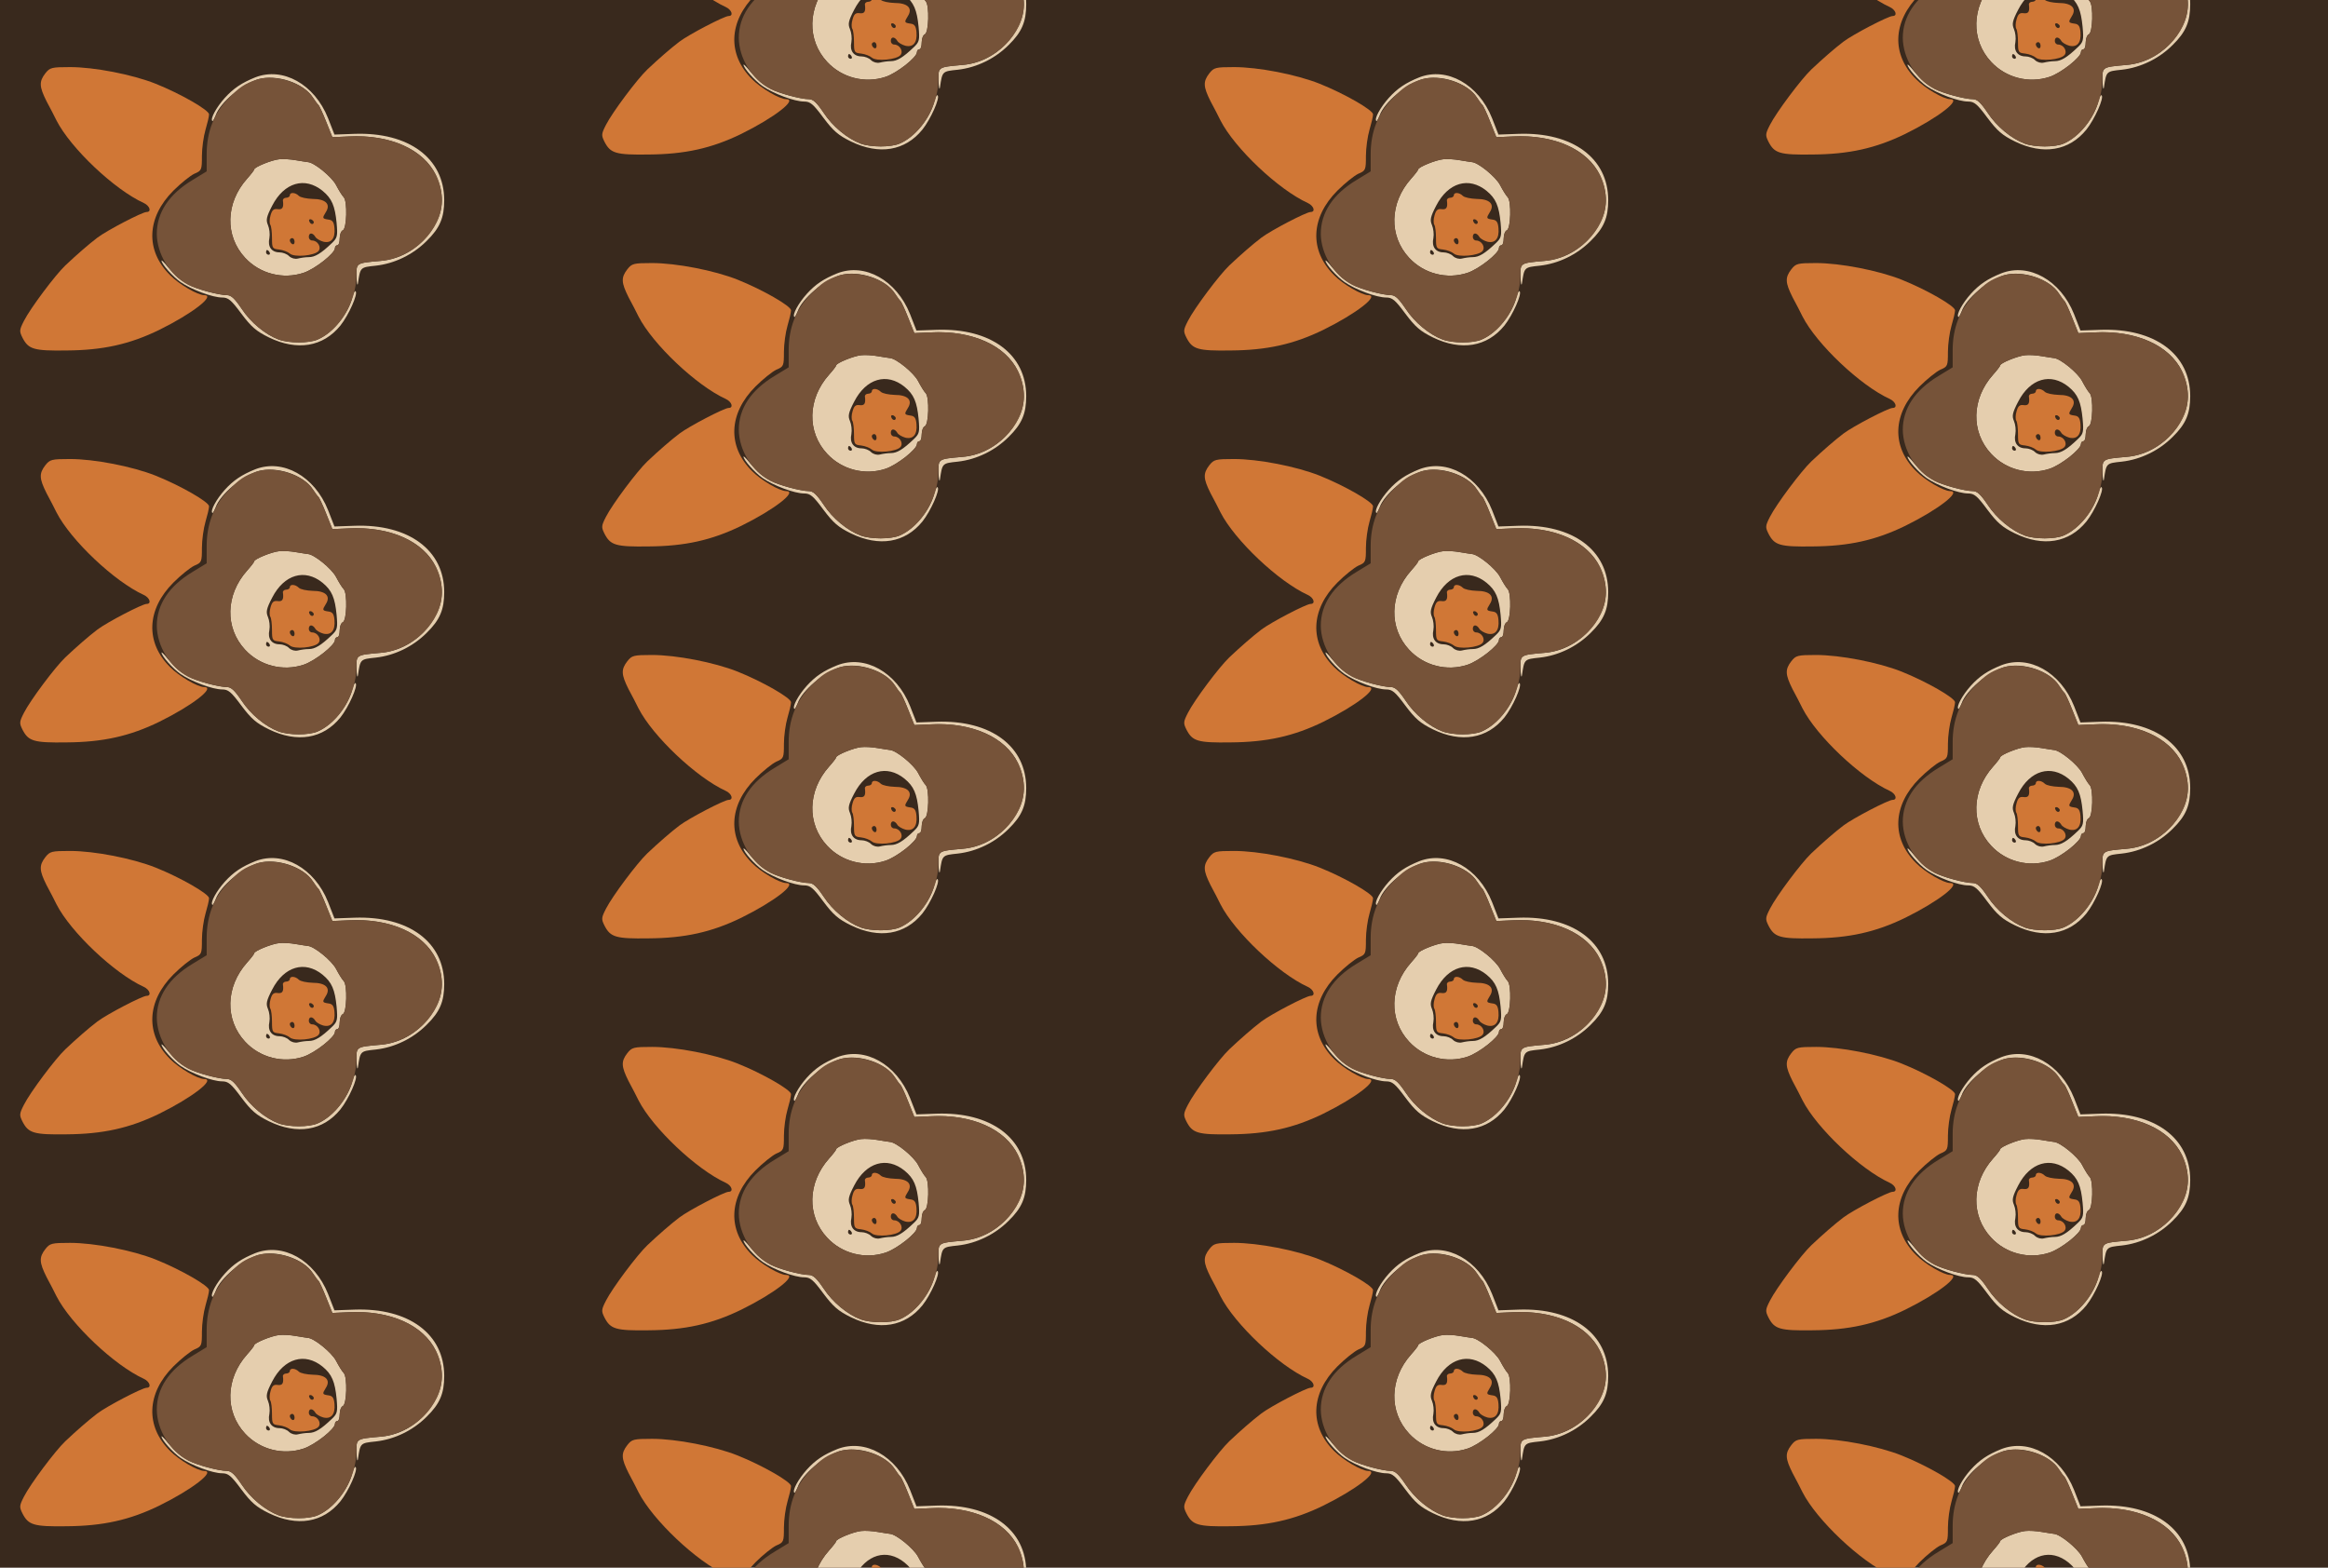 <?xml version="1.0" standalone="no"?>
<!DOCTYPE svg PUBLIC "-//W3C//DTD SVG 20010904//EN"
 "http://www.w3.org/TR/2001/REC-SVG-20010904/DTD/svg10.dtd">
<svg version="1.0" xmlns="http://www.w3.org/2000/svg" width="784pt" height="528pt" viewBox="0 0 784 528" preserveAspectRatio = "xMidYMid meet" >
<rect width="784" height="528" fill="#39291D"/>
<g id="col0" transform="translate(0, 17)">
<g id="0" transform="translate(0,0.0)scale(0.8,0.8)">

<path d="M680 435 c0 -14 47 -67 80 -90 46 -32 135 -65 175 -65 26 0 38 -10 81 -68 42 -56 63 -74 116 -100 119 -58 228 -40 301 50 35 44 75 134 64 144 -3 4 -9 -7 -13 -22 -17 -73 -83 -154 -147 -181 -36 -16 -121 -16 -164 0 -56 21 -118 72 -156 130 -29 43 -44 57 -62 57 -34 0 -128 25 -161 44 -37 20 -53 34 -87 74 -15 19 -27 31 -27 27z" transform="translate(0,132) scale(0.1,-0.1)" stroke="none" fill="#E5CEAE"/>

<path d="M1075 1207 c-57 -23 -92 -46 -129 -87 -35 -39 -62 -88 -52 -97 2 -2 8 9 14 24 19 54 112 132 179 152 78 22 191 -16 230 -77 10 -15 20 -29 24 -32 3 -3 18 -34 32 -70 l26 -65 69 3 c174 9 315 -54 367 -163 35 -76 34 -144 -5 -211 -49 -86 -135 -143 -229 -150 -104 -9 -101 -8 -100 -67 1 -28 3 -41 6 -27 10 68 9 67 75 74 80 9 157 47 214 104 56 55 74 98 74 172 0 176 -149 287 -378 279 l-84 -3 -27 69 c-57 143 -190 217 -306 172z" transform="translate(0,132) scale(0.1,-0.1)" stroke="none" fill="#E5CEAE"/>

<path d="M1220 710 c0 -5 -7 -10 -15 -10 -9 0 -15 -6 -14 -12 4 -30 -2 -39 -23 -36 -16 2 -23 -4 -29 -26 -5 -16 -5 -34 -1 -40 4 -6 7 -31 7 -56 0 -43 2 -45 30 -48 17 -2 37 -10 45 -17 19 -17 105 -9 121 11 13 16 -4 44 -27 44 -8 0 -14 7 -14 15 0 19 16 19 27 1 4 -8 20 -17 34 -21 33 -8 51 13 47 57 -2 25 -8 34 -25 36 -27 4 -27 6 -11 32 21 33 -1 55 -56 55 -25 1 -51 6 -58 13 -15 15 -38 16 -38 2z m101 -113 c-1 -12 -15 -9 -19 4 -3 6 1 10 8 8 6 -3 11 -8 11 -12z m-81 -83 c0 -8 -4 -12 -10 -9 -5 3 -10 10 -10 16 0 5 5 9 10 9 6 0 10 -7 10 -16z" transform="translate(0,132) scale(0.1,-0.1)" stroke="none" fill="#D07736"/>

<path d="M1175 862 c-31 -3 -105 -33 -105 -43 0 -3 -13 -20 -30 -39 -91 -102 -94 -241 -8 -333 62 -67 159 -92 246 -63 48 16 132 82 132 104 0 7 5 12 10 12 6 0 10 13 10 29 0 16 6 31 13 34 17 6 20 122 4 139 -7 7 -21 30 -32 51 -18 35 -93 96 -119 97 -6 1 -29 4 -51 8 -22 4 -53 6 -70 4z m183 -133 c39 -32 52 -63 59 -135 5 -56 3 -63 -20 -85 -46 -44 -71 -59 -97 -59 -14 0 -34 -3 -46 -6 -12 -3 -27 1 -37 10 -8 9 -27 16 -40 16 -34 0 -51 24 -43 60 3 17 0 41 -6 55 -9 21 -7 34 18 82 50 97 137 123 212 62z m-223 -259 c3 -5 1 -10 -4 -10 -6 0 -11 5 -11 10 0 6 2 10 4 10 3 0 8 -4 11 -10z" transform="translate(0,132) scale(0.1,-0.1)" stroke="none" fill="#E5CEAE"/>

<path d="M191 1224 c-27 -35 -26 -56 5 -118 15 -28 34 -64 42 -81 60 -117 244 -291 367 -347 26 -12 34 -38 12 -38 -18 0 -166 -77 -207 -108 -38 -29 -85 -70 -135 -117 -43 -41 -147 -180 -174 -233 -20 -39 -20 -44 -6 -72 25 -48 47 -55 185 -53 153 1 266 26 391 87 138 68 239 146 188 146 -27 0 -106 46 -143 84 -105 104 -99 243 14 356 31 31 71 63 88 71 31 13 32 16 32 75 0 33 7 83 15 110 8 27 15 56 15 65 0 18 -120 87 -225 129 -98 39 -258 70 -360 70 -78 0 -85 -2 -104 -26z" transform="translate(0,132) scale(0.1,-0.1)" stroke="none" fill="#D07736"/>

<path d="M1080 1197 c-52 -18 -70 -30 -119 -80 -60 -61 -91 -140 -91 -233 l0 -73 -59 -36 c-100 -60 -151 -138 -151 -227 1 -86 55 -174 133 -215 36 -18 129 -43 162 -43 18 0 33 -14 62 -57 38 -58 100 -109 156 -130 43 -16 128 -16 164 0 90 38 163 158 163 269 0 53 -1 53 101 62 137 11 259 131 259 254 0 169 -163 282 -392 270 l-69 -3 -26 65 c-14 36 -29 67 -32 70 -4 3 -14 17 -24 32 -39 62 -161 100 -237 75z m216 -347 c26 -1 101 -62 119 -97 11 -21 25 -44 32 -51 16 -17 13 -133 -4 -139 -7 -3 -13 -18 -13 -34 0 -16 -4 -29 -10 -29 -5 0 -10 -5 -10 -12 0 -22 -84 -88 -132 -104 -87 -29 -184 -4 -246 63 -86 92 -83 231 8 333 17 19 30 36 30 39 0 10 74 40 105 43 17 2 48 0 70 -4 22 -4 45 -7 51 -8z" transform="translate(0,132) scale(0.1,-0.1)" stroke="none" fill="#765339"/>

</g>

<g id="1" transform="translate(0,132.0)scale(0.8,0.8)">

<path d="M680 435 c0 -14 47 -67 80 -90 46 -32 135 -65 175 -65 26 0 38 -10 81 -68 42 -56 63 -74 116 -100 119 -58 228 -40 301 50 35 44 75 134 64 144 -3 4 -9 -7 -13 -22 -17 -73 -83 -154 -147 -181 -36 -16 -121 -16 -164 0 -56 21 -118 72 -156 130 -29 43 -44 57 -62 57 -34 0 -128 25 -161 44 -37 20 -53 34 -87 74 -15 19 -27 31 -27 27z" transform="translate(0,132) scale(0.1,-0.1)" stroke="none" fill="#E5CEAE"/>

<path d="M1075 1207 c-57 -23 -92 -46 -129 -87 -35 -39 -62 -88 -52 -97 2 -2 8 9 14 24 19 54 112 132 179 152 78 22 191 -16 230 -77 10 -15 20 -29 24 -32 3 -3 18 -34 32 -70 l26 -65 69 3 c174 9 315 -54 367 -163 35 -76 34 -144 -5 -211 -49 -86 -135 -143 -229 -150 -104 -9 -101 -8 -100 -67 1 -28 3 -41 6 -27 10 68 9 67 75 74 80 9 157 47 214 104 56 55 74 98 74 172 0 176 -149 287 -378 279 l-84 -3 -27 69 c-57 143 -190 217 -306 172z" transform="translate(0,132) scale(0.1,-0.1)" stroke="none" fill="#E5CEAE"/>

<path d="M1220 710 c0 -5 -7 -10 -15 -10 -9 0 -15 -6 -14 -12 4 -30 -2 -39 -23 -36 -16 2 -23 -4 -29 -26 -5 -16 -5 -34 -1 -40 4 -6 7 -31 7 -56 0 -43 2 -45 30 -48 17 -2 37 -10 45 -17 19 -17 105 -9 121 11 13 16 -4 44 -27 44 -8 0 -14 7 -14 15 0 19 16 19 27 1 4 -8 20 -17 34 -21 33 -8 51 13 47 57 -2 25 -8 34 -25 36 -27 4 -27 6 -11 32 21 33 -1 55 -56 55 -25 1 -51 6 -58 13 -15 15 -38 16 -38 2z m101 -113 c-1 -12 -15 -9 -19 4 -3 6 1 10 8 8 6 -3 11 -8 11 -12z m-81 -83 c0 -8 -4 -12 -10 -9 -5 3 -10 10 -10 16 0 5 5 9 10 9 6 0 10 -7 10 -16z" transform="translate(0,132) scale(0.1,-0.1)" stroke="none" fill="#D07736"/>

<path d="M1175 862 c-31 -3 -105 -33 -105 -43 0 -3 -13 -20 -30 -39 -91 -102 -94 -241 -8 -333 62 -67 159 -92 246 -63 48 16 132 82 132 104 0 7 5 12 10 12 6 0 10 13 10 29 0 16 6 31 13 34 17 6 20 122 4 139 -7 7 -21 30 -32 51 -18 35 -93 96 -119 97 -6 1 -29 4 -51 8 -22 4 -53 6 -70 4z m183 -133 c39 -32 52 -63 59 -135 5 -56 3 -63 -20 -85 -46 -44 -71 -59 -97 -59 -14 0 -34 -3 -46 -6 -12 -3 -27 1 -37 10 -8 9 -27 16 -40 16 -34 0 -51 24 -43 60 3 17 0 41 -6 55 -9 21 -7 34 18 82 50 97 137 123 212 62z m-223 -259 c3 -5 1 -10 -4 -10 -6 0 -11 5 -11 10 0 6 2 10 4 10 3 0 8 -4 11 -10z" transform="translate(0,132) scale(0.1,-0.1)" stroke="none" fill="#E5CEAE"/>

<path d="M191 1224 c-27 -35 -26 -56 5 -118 15 -28 34 -64 42 -81 60 -117 244 -291 367 -347 26 -12 34 -38 12 -38 -18 0 -166 -77 -207 -108 -38 -29 -85 -70 -135 -117 -43 -41 -147 -180 -174 -233 -20 -39 -20 -44 -6 -72 25 -48 47 -55 185 -53 153 1 266 26 391 87 138 68 239 146 188 146 -27 0 -106 46 -143 84 -105 104 -99 243 14 356 31 31 71 63 88 71 31 13 32 16 32 75 0 33 7 83 15 110 8 27 15 56 15 65 0 18 -120 87 -225 129 -98 39 -258 70 -360 70 -78 0 -85 -2 -104 -26z" transform="translate(0,132) scale(0.1,-0.1)" stroke="none" fill="#D07736"/>

<path d="M1080 1197 c-52 -18 -70 -30 -119 -80 -60 -61 -91 -140 -91 -233 l0 -73 -59 -36 c-100 -60 -151 -138 -151 -227 1 -86 55 -174 133 -215 36 -18 129 -43 162 -43 18 0 33 -14 62 -57 38 -58 100 -109 156 -130 43 -16 128 -16 164 0 90 38 163 158 163 269 0 53 -1 53 101 62 137 11 259 131 259 254 0 169 -163 282 -392 270 l-69 -3 -26 65 c-14 36 -29 67 -32 70 -4 3 -14 17 -24 32 -39 62 -161 100 -237 75z m216 -347 c26 -1 101 -62 119 -97 11 -21 25 -44 32 -51 16 -17 13 -133 -4 -139 -7 -3 -13 -18 -13 -34 0 -16 -4 -29 -10 -29 -5 0 -10 -5 -10 -12 0 -22 -84 -88 -132 -104 -87 -29 -184 -4 -246 63 -86 92 -83 231 8 333 17 19 30 36 30 39 0 10 74 40 105 43 17 2 48 0 70 -4 22 -4 45 -7 51 -8z" transform="translate(0,132) scale(0.1,-0.1)" stroke="none" fill="#765339"/>

</g>

<g id="2" transform="translate(0,264.0)scale(0.8,0.8)">

<path d="M680 435 c0 -14 47 -67 80 -90 46 -32 135 -65 175 -65 26 0 38 -10 81 -68 42 -56 63 -74 116 -100 119 -58 228 -40 301 50 35 44 75 134 64 144 -3 4 -9 -7 -13 -22 -17 -73 -83 -154 -147 -181 -36 -16 -121 -16 -164 0 -56 21 -118 72 -156 130 -29 43 -44 57 -62 57 -34 0 -128 25 -161 44 -37 20 -53 34 -87 74 -15 19 -27 31 -27 27z" transform="translate(0,132) scale(0.1,-0.1)" stroke="none" fill="#E5CEAE"/>

<path d="M1075 1207 c-57 -23 -92 -46 -129 -87 -35 -39 -62 -88 -52 -97 2 -2 8 9 14 24 19 54 112 132 179 152 78 22 191 -16 230 -77 10 -15 20 -29 24 -32 3 -3 18 -34 32 -70 l26 -65 69 3 c174 9 315 -54 367 -163 35 -76 34 -144 -5 -211 -49 -86 -135 -143 -229 -150 -104 -9 -101 -8 -100 -67 1 -28 3 -41 6 -27 10 68 9 67 75 74 80 9 157 47 214 104 56 55 74 98 74 172 0 176 -149 287 -378 279 l-84 -3 -27 69 c-57 143 -190 217 -306 172z" transform="translate(0,132) scale(0.1,-0.1)" stroke="none" fill="#E5CEAE"/>

<path d="M1220 710 c0 -5 -7 -10 -15 -10 -9 0 -15 -6 -14 -12 4 -30 -2 -39 -23 -36 -16 2 -23 -4 -29 -26 -5 -16 -5 -34 -1 -40 4 -6 7 -31 7 -56 0 -43 2 -45 30 -48 17 -2 37 -10 45 -17 19 -17 105 -9 121 11 13 16 -4 44 -27 44 -8 0 -14 7 -14 15 0 19 16 19 27 1 4 -8 20 -17 34 -21 33 -8 51 13 47 57 -2 25 -8 34 -25 36 -27 4 -27 6 -11 32 21 33 -1 55 -56 55 -25 1 -51 6 -58 13 -15 15 -38 16 -38 2z m101 -113 c-1 -12 -15 -9 -19 4 -3 6 1 10 8 8 6 -3 11 -8 11 -12z m-81 -83 c0 -8 -4 -12 -10 -9 -5 3 -10 10 -10 16 0 5 5 9 10 9 6 0 10 -7 10 -16z" transform="translate(0,132) scale(0.1,-0.1)" stroke="none" fill="#D07736"/>

<path d="M1175 862 c-31 -3 -105 -33 -105 -43 0 -3 -13 -20 -30 -39 -91 -102 -94 -241 -8 -333 62 -67 159 -92 246 -63 48 16 132 82 132 104 0 7 5 12 10 12 6 0 10 13 10 29 0 16 6 31 13 34 17 6 20 122 4 139 -7 7 -21 30 -32 51 -18 35 -93 96 -119 97 -6 1 -29 4 -51 8 -22 4 -53 6 -70 4z m183 -133 c39 -32 52 -63 59 -135 5 -56 3 -63 -20 -85 -46 -44 -71 -59 -97 -59 -14 0 -34 -3 -46 -6 -12 -3 -27 1 -37 10 -8 9 -27 16 -40 16 -34 0 -51 24 -43 60 3 17 0 41 -6 55 -9 21 -7 34 18 82 50 97 137 123 212 62z m-223 -259 c3 -5 1 -10 -4 -10 -6 0 -11 5 -11 10 0 6 2 10 4 10 3 0 8 -4 11 -10z" transform="translate(0,132) scale(0.1,-0.1)" stroke="none" fill="#E5CEAE"/>

<path d="M191 1224 c-27 -35 -26 -56 5 -118 15 -28 34 -64 42 -81 60 -117 244 -291 367 -347 26 -12 34 -38 12 -38 -18 0 -166 -77 -207 -108 -38 -29 -85 -70 -135 -117 -43 -41 -147 -180 -174 -233 -20 -39 -20 -44 -6 -72 25 -48 47 -55 185 -53 153 1 266 26 391 87 138 68 239 146 188 146 -27 0 -106 46 -143 84 -105 104 -99 243 14 356 31 31 71 63 88 71 31 13 32 16 32 75 0 33 7 83 15 110 8 27 15 56 15 65 0 18 -120 87 -225 129 -98 39 -258 70 -360 70 -78 0 -85 -2 -104 -26z" transform="translate(0,132) scale(0.1,-0.1)" stroke="none" fill="#D07736"/>

<path d="M1080 1197 c-52 -18 -70 -30 -119 -80 -60 -61 -91 -140 -91 -233 l0 -73 -59 -36 c-100 -60 -151 -138 -151 -227 1 -86 55 -174 133 -215 36 -18 129 -43 162 -43 18 0 33 -14 62 -57 38 -58 100 -109 156 -130 43 -16 128 -16 164 0 90 38 163 158 163 269 0 53 -1 53 101 62 137 11 259 131 259 254 0 169 -163 282 -392 270 l-69 -3 -26 65 c-14 36 -29 67 -32 70 -4 3 -14 17 -24 32 -39 62 -161 100 -237 75z m216 -347 c26 -1 101 -62 119 -97 11 -21 25 -44 32 -51 16 -17 13 -133 -4 -139 -7 -3 -13 -18 -13 -34 0 -16 -4 -29 -10 -29 -5 0 -10 -5 -10 -12 0 -22 -84 -88 -132 -104 -87 -29 -184 -4 -246 63 -86 92 -83 231 8 333 17 19 30 36 30 39 0 10 74 40 105 43 17 2 48 0 70 -4 22 -4 45 -7 51 -8z" transform="translate(0,132) scale(0.1,-0.1)" stroke="none" fill="#765339"/>

</g>

<g id="3" transform="translate(0,396.0)scale(0.8,0.8)">

<path d="M680 435 c0 -14 47 -67 80 -90 46 -32 135 -65 175 -65 26 0 38 -10 81 -68 42 -56 63 -74 116 -100 119 -58 228 -40 301 50 35 44 75 134 64 144 -3 4 -9 -7 -13 -22 -17 -73 -83 -154 -147 -181 -36 -16 -121 -16 -164 0 -56 21 -118 72 -156 130 -29 43 -44 57 -62 57 -34 0 -128 25 -161 44 -37 20 -53 34 -87 74 -15 19 -27 31 -27 27z" transform="translate(0,132) scale(0.1,-0.1)" stroke="none" fill="#E5CEAE"/>

<path d="M1075 1207 c-57 -23 -92 -46 -129 -87 -35 -39 -62 -88 -52 -97 2 -2 8 9 14 24 19 54 112 132 179 152 78 22 191 -16 230 -77 10 -15 20 -29 24 -32 3 -3 18 -34 32 -70 l26 -65 69 3 c174 9 315 -54 367 -163 35 -76 34 -144 -5 -211 -49 -86 -135 -143 -229 -150 -104 -9 -101 -8 -100 -67 1 -28 3 -41 6 -27 10 68 9 67 75 74 80 9 157 47 214 104 56 55 74 98 74 172 0 176 -149 287 -378 279 l-84 -3 -27 69 c-57 143 -190 217 -306 172z" transform="translate(0,132) scale(0.1,-0.1)" stroke="none" fill="#E5CEAE"/>

<path d="M1220 710 c0 -5 -7 -10 -15 -10 -9 0 -15 -6 -14 -12 4 -30 -2 -39 -23 -36 -16 2 -23 -4 -29 -26 -5 -16 -5 -34 -1 -40 4 -6 7 -31 7 -56 0 -43 2 -45 30 -48 17 -2 37 -10 45 -17 19 -17 105 -9 121 11 13 16 -4 44 -27 44 -8 0 -14 7 -14 15 0 19 16 19 27 1 4 -8 20 -17 34 -21 33 -8 51 13 47 57 -2 25 -8 34 -25 36 -27 4 -27 6 -11 32 21 33 -1 55 -56 55 -25 1 -51 6 -58 13 -15 15 -38 16 -38 2z m101 -113 c-1 -12 -15 -9 -19 4 -3 6 1 10 8 8 6 -3 11 -8 11 -12z m-81 -83 c0 -8 -4 -12 -10 -9 -5 3 -10 10 -10 16 0 5 5 9 10 9 6 0 10 -7 10 -16z" transform="translate(0,132) scale(0.1,-0.1)" stroke="none" fill="#D07736"/>

<path d="M1175 862 c-31 -3 -105 -33 -105 -43 0 -3 -13 -20 -30 -39 -91 -102 -94 -241 -8 -333 62 -67 159 -92 246 -63 48 16 132 82 132 104 0 7 5 12 10 12 6 0 10 13 10 29 0 16 6 31 13 34 17 6 20 122 4 139 -7 7 -21 30 -32 51 -18 35 -93 96 -119 97 -6 1 -29 4 -51 8 -22 4 -53 6 -70 4z m183 -133 c39 -32 52 -63 59 -135 5 -56 3 -63 -20 -85 -46 -44 -71 -59 -97 -59 -14 0 -34 -3 -46 -6 -12 -3 -27 1 -37 10 -8 9 -27 16 -40 16 -34 0 -51 24 -43 60 3 17 0 41 -6 55 -9 21 -7 34 18 82 50 97 137 123 212 62z m-223 -259 c3 -5 1 -10 -4 -10 -6 0 -11 5 -11 10 0 6 2 10 4 10 3 0 8 -4 11 -10z" transform="translate(0,132) scale(0.1,-0.1)" stroke="none" fill="#E5CEAE"/>

<path d="M191 1224 c-27 -35 -26 -56 5 -118 15 -28 34 -64 42 -81 60 -117 244 -291 367 -347 26 -12 34 -38 12 -38 -18 0 -166 -77 -207 -108 -38 -29 -85 -70 -135 -117 -43 -41 -147 -180 -174 -233 -20 -39 -20 -44 -6 -72 25 -48 47 -55 185 -53 153 1 266 26 391 87 138 68 239 146 188 146 -27 0 -106 46 -143 84 -105 104 -99 243 14 356 31 31 71 63 88 71 31 13 32 16 32 75 0 33 7 83 15 110 8 27 15 56 15 65 0 18 -120 87 -225 129 -98 39 -258 70 -360 70 -78 0 -85 -2 -104 -26z" transform="translate(0,132) scale(0.1,-0.1)" stroke="none" fill="#D07736"/>

<path d="M1080 1197 c-52 -18 -70 -30 -119 -80 -60 -61 -91 -140 -91 -233 l0 -73 -59 -36 c-100 -60 -151 -138 -151 -227 1 -86 55 -174 133 -215 36 -18 129 -43 162 -43 18 0 33 -14 62 -57 38 -58 100 -109 156 -130 43 -16 128 -16 164 0 90 38 163 158 163 269 0 53 -1 53 101 62 137 11 259 131 259 254 0 169 -163 282 -392 270 l-69 -3 -26 65 c-14 36 -29 67 -32 70 -4 3 -14 17 -24 32 -39 62 -161 100 -237 75z m216 -347 c26 -1 101 -62 119 -97 11 -21 25 -44 32 -51 16 -17 13 -133 -4 -139 -7 -3 -13 -18 -13 -34 0 -16 -4 -29 -10 -29 -5 0 -10 -5 -10 -12 0 -22 -84 -88 -132 -104 -87 -29 -184 -4 -246 63 -86 92 -83 231 8 333 17 19 30 36 30 39 0 10 74 40 105 43 17 2 48 0 70 -4 22 -4 45 -7 51 -8z" transform="translate(0,132) scale(0.1,-0.1)" stroke="none" fill="#765339"/>

</g>

<g id="4" transform="translate(0,528.0)scale(0.8,0.8)">

<path d="M680 435 c0 -14 47 -67 80 -90 46 -32 135 -65 175 -65 26 0 38 -10 81 -68 42 -56 63 -74 116 -100 119 -58 228 -40 301 50 35 44 75 134 64 144 -3 4 -9 -7 -13 -22 -17 -73 -83 -154 -147 -181 -36 -16 -121 -16 -164 0 -56 21 -118 72 -156 130 -29 43 -44 57 -62 57 -34 0 -128 25 -161 44 -37 20 -53 34 -87 74 -15 19 -27 31 -27 27z" transform="translate(0,132) scale(0.1,-0.1)" stroke="none" fill="#E5CEAE"/>

<path d="M1075 1207 c-57 -23 -92 -46 -129 -87 -35 -39 -62 -88 -52 -97 2 -2 8 9 14 24 19 54 112 132 179 152 78 22 191 -16 230 -77 10 -15 20 -29 24 -32 3 -3 18 -34 32 -70 l26 -65 69 3 c174 9 315 -54 367 -163 35 -76 34 -144 -5 -211 -49 -86 -135 -143 -229 -150 -104 -9 -101 -8 -100 -67 1 -28 3 -41 6 -27 10 68 9 67 75 74 80 9 157 47 214 104 56 55 74 98 74 172 0 176 -149 287 -378 279 l-84 -3 -27 69 c-57 143 -190 217 -306 172z" transform="translate(0,132) scale(0.1,-0.1)" stroke="none" fill="#E5CEAE"/>

<path d="M1220 710 c0 -5 -7 -10 -15 -10 -9 0 -15 -6 -14 -12 4 -30 -2 -39 -23 -36 -16 2 -23 -4 -29 -26 -5 -16 -5 -34 -1 -40 4 -6 7 -31 7 -56 0 -43 2 -45 30 -48 17 -2 37 -10 45 -17 19 -17 105 -9 121 11 13 16 -4 44 -27 44 -8 0 -14 7 -14 15 0 19 16 19 27 1 4 -8 20 -17 34 -21 33 -8 51 13 47 57 -2 25 -8 34 -25 36 -27 4 -27 6 -11 32 21 33 -1 55 -56 55 -25 1 -51 6 -58 13 -15 15 -38 16 -38 2z m101 -113 c-1 -12 -15 -9 -19 4 -3 6 1 10 8 8 6 -3 11 -8 11 -12z m-81 -83 c0 -8 -4 -12 -10 -9 -5 3 -10 10 -10 16 0 5 5 9 10 9 6 0 10 -7 10 -16z" transform="translate(0,132) scale(0.1,-0.1)" stroke="none" fill="#D07736"/>

<path d="M1175 862 c-31 -3 -105 -33 -105 -43 0 -3 -13 -20 -30 -39 -91 -102 -94 -241 -8 -333 62 -67 159 -92 246 -63 48 16 132 82 132 104 0 7 5 12 10 12 6 0 10 13 10 29 0 16 6 31 13 34 17 6 20 122 4 139 -7 7 -21 30 -32 51 -18 35 -93 96 -119 97 -6 1 -29 4 -51 8 -22 4 -53 6 -70 4z m183 -133 c39 -32 52 -63 59 -135 5 -56 3 -63 -20 -85 -46 -44 -71 -59 -97 -59 -14 0 -34 -3 -46 -6 -12 -3 -27 1 -37 10 -8 9 -27 16 -40 16 -34 0 -51 24 -43 60 3 17 0 41 -6 55 -9 21 -7 34 18 82 50 97 137 123 212 62z m-223 -259 c3 -5 1 -10 -4 -10 -6 0 -11 5 -11 10 0 6 2 10 4 10 3 0 8 -4 11 -10z" transform="translate(0,132) scale(0.1,-0.1)" stroke="none" fill="#E5CEAE"/>

<path d="M191 1224 c-27 -35 -26 -56 5 -118 15 -28 34 -64 42 -81 60 -117 244 -291 367 -347 26 -12 34 -38 12 -38 -18 0 -166 -77 -207 -108 -38 -29 -85 -70 -135 -117 -43 -41 -147 -180 -174 -233 -20 -39 -20 -44 -6 -72 25 -48 47 -55 185 -53 153 1 266 26 391 87 138 68 239 146 188 146 -27 0 -106 46 -143 84 -105 104 -99 243 14 356 31 31 71 63 88 71 31 13 32 16 32 75 0 33 7 83 15 110 8 27 15 56 15 65 0 18 -120 87 -225 129 -98 39 -258 70 -360 70 -78 0 -85 -2 -104 -26z" transform="translate(0,132) scale(0.1,-0.1)" stroke="none" fill="#D07736"/>

<path d="M1080 1197 c-52 -18 -70 -30 -119 -80 -60 -61 -91 -140 -91 -233 l0 -73 -59 -36 c-100 -60 -151 -138 -151 -227 1 -86 55 -174 133 -215 36 -18 129 -43 162 -43 18 0 33 -14 62 -57 38 -58 100 -109 156 -130 43 -16 128 -16 164 0 90 38 163 158 163 269 0 53 -1 53 101 62 137 11 259 131 259 254 0 169 -163 282 -392 270 l-69 -3 -26 65 c-14 36 -29 67 -32 70 -4 3 -14 17 -24 32 -39 62 -161 100 -237 75z m216 -347 c26 -1 101 -62 119 -97 11 -21 25 -44 32 -51 16 -17 13 -133 -4 -139 -7 -3 -13 -18 -13 -34 0 -16 -4 -29 -10 -29 -5 0 -10 -5 -10 -12 0 -22 -84 -88 -132 -104 -87 -29 -184 -4 -246 63 -86 92 -83 231 8 333 17 19 30 36 30 39 0 10 74 40 105 43 17 2 48 0 70 -4 22 -4 45 -7 51 -8z" transform="translate(0,132) scale(0.1,-0.1)" stroke="none" fill="#765339"/>

</g>

</g>
<g id="col1" transform="translate(196, -49.0)">
<g id="0" transform="translate(0,0.0)scale(0.8,0.8)">

<path d="M680 435 c0 -14 47 -67 80 -90 46 -32 135 -65 175 -65 26 0 38 -10 81 -68 42 -56 63 -74 116 -100 119 -58 228 -40 301 50 35 44 75 134 64 144 -3 4 -9 -7 -13 -22 -17 -73 -83 -154 -147 -181 -36 -16 -121 -16 -164 0 -56 21 -118 72 -156 130 -29 43 -44 57 -62 57 -34 0 -128 25 -161 44 -37 20 -53 34 -87 74 -15 19 -27 31 -27 27z" transform="translate(0,132) scale(0.1,-0.1)" stroke="none" fill="#E5CEAE"/>

<path d="M1075 1207 c-57 -23 -92 -46 -129 -87 -35 -39 -62 -88 -52 -97 2 -2 8 9 14 24 19 54 112 132 179 152 78 22 191 -16 230 -77 10 -15 20 -29 24 -32 3 -3 18 -34 32 -70 l26 -65 69 3 c174 9 315 -54 367 -163 35 -76 34 -144 -5 -211 -49 -86 -135 -143 -229 -150 -104 -9 -101 -8 -100 -67 1 -28 3 -41 6 -27 10 68 9 67 75 74 80 9 157 47 214 104 56 55 74 98 74 172 0 176 -149 287 -378 279 l-84 -3 -27 69 c-57 143 -190 217 -306 172z" transform="translate(0,132) scale(0.1,-0.1)" stroke="none" fill="#E5CEAE"/>

<path d="M1220 710 c0 -5 -7 -10 -15 -10 -9 0 -15 -6 -14 -12 4 -30 -2 -39 -23 -36 -16 2 -23 -4 -29 -26 -5 -16 -5 -34 -1 -40 4 -6 7 -31 7 -56 0 -43 2 -45 30 -48 17 -2 37 -10 45 -17 19 -17 105 -9 121 11 13 16 -4 44 -27 44 -8 0 -14 7 -14 15 0 19 16 19 27 1 4 -8 20 -17 34 -21 33 -8 51 13 47 57 -2 25 -8 34 -25 36 -27 4 -27 6 -11 32 21 33 -1 55 -56 55 -25 1 -51 6 -58 13 -15 15 -38 16 -38 2z m101 -113 c-1 -12 -15 -9 -19 4 -3 6 1 10 8 8 6 -3 11 -8 11 -12z m-81 -83 c0 -8 -4 -12 -10 -9 -5 3 -10 10 -10 16 0 5 5 9 10 9 6 0 10 -7 10 -16z" transform="translate(0,132) scale(0.1,-0.1)" stroke="none" fill="#D07736"/>

<path d="M1175 862 c-31 -3 -105 -33 -105 -43 0 -3 -13 -20 -30 -39 -91 -102 -94 -241 -8 -333 62 -67 159 -92 246 -63 48 16 132 82 132 104 0 7 5 12 10 12 6 0 10 13 10 29 0 16 6 31 13 34 17 6 20 122 4 139 -7 7 -21 30 -32 51 -18 35 -93 96 -119 97 -6 1 -29 4 -51 8 -22 4 -53 6 -70 4z m183 -133 c39 -32 52 -63 59 -135 5 -56 3 -63 -20 -85 -46 -44 -71 -59 -97 -59 -14 0 -34 -3 -46 -6 -12 -3 -27 1 -37 10 -8 9 -27 16 -40 16 -34 0 -51 24 -43 60 3 17 0 41 -6 55 -9 21 -7 34 18 82 50 97 137 123 212 62z m-223 -259 c3 -5 1 -10 -4 -10 -6 0 -11 5 -11 10 0 6 2 10 4 10 3 0 8 -4 11 -10z" transform="translate(0,132) scale(0.1,-0.1)" stroke="none" fill="#E5CEAE"/>

<path d="M191 1224 c-27 -35 -26 -56 5 -118 15 -28 34 -64 42 -81 60 -117 244 -291 367 -347 26 -12 34 -38 12 -38 -18 0 -166 -77 -207 -108 -38 -29 -85 -70 -135 -117 -43 -41 -147 -180 -174 -233 -20 -39 -20 -44 -6 -72 25 -48 47 -55 185 -53 153 1 266 26 391 87 138 68 239 146 188 146 -27 0 -106 46 -143 84 -105 104 -99 243 14 356 31 31 71 63 88 71 31 13 32 16 32 75 0 33 7 83 15 110 8 27 15 56 15 65 0 18 -120 87 -225 129 -98 39 -258 70 -360 70 -78 0 -85 -2 -104 -26z" transform="translate(0,132) scale(0.1,-0.1)" stroke="none" fill="#D07736"/>

<path d="M1080 1197 c-52 -18 -70 -30 -119 -80 -60 -61 -91 -140 -91 -233 l0 -73 -59 -36 c-100 -60 -151 -138 -151 -227 1 -86 55 -174 133 -215 36 -18 129 -43 162 -43 18 0 33 -14 62 -57 38 -58 100 -109 156 -130 43 -16 128 -16 164 0 90 38 163 158 163 269 0 53 -1 53 101 62 137 11 259 131 259 254 0 169 -163 282 -392 270 l-69 -3 -26 65 c-14 36 -29 67 -32 70 -4 3 -14 17 -24 32 -39 62 -161 100 -237 75z m216 -347 c26 -1 101 -62 119 -97 11 -21 25 -44 32 -51 16 -17 13 -133 -4 -139 -7 -3 -13 -18 -13 -34 0 -16 -4 -29 -10 -29 -5 0 -10 -5 -10 -12 0 -22 -84 -88 -132 -104 -87 -29 -184 -4 -246 63 -86 92 -83 231 8 333 17 19 30 36 30 39 0 10 74 40 105 43 17 2 48 0 70 -4 22 -4 45 -7 51 -8z" transform="translate(0,132) scale(0.1,-0.1)" stroke="none" fill="#765339"/>

</g>

<g id="1" transform="translate(0,132.0)scale(0.8,0.8)">

<path d="M680 435 c0 -14 47 -67 80 -90 46 -32 135 -65 175 -65 26 0 38 -10 81 -68 42 -56 63 -74 116 -100 119 -58 228 -40 301 50 35 44 75 134 64 144 -3 4 -9 -7 -13 -22 -17 -73 -83 -154 -147 -181 -36 -16 -121 -16 -164 0 -56 21 -118 72 -156 130 -29 43 -44 57 -62 57 -34 0 -128 25 -161 44 -37 20 -53 34 -87 74 -15 19 -27 31 -27 27z" transform="translate(0,132) scale(0.1,-0.1)" stroke="none" fill="#E5CEAE"/>

<path d="M1075 1207 c-57 -23 -92 -46 -129 -87 -35 -39 -62 -88 -52 -97 2 -2 8 9 14 24 19 54 112 132 179 152 78 22 191 -16 230 -77 10 -15 20 -29 24 -32 3 -3 18 -34 32 -70 l26 -65 69 3 c174 9 315 -54 367 -163 35 -76 34 -144 -5 -211 -49 -86 -135 -143 -229 -150 -104 -9 -101 -8 -100 -67 1 -28 3 -41 6 -27 10 68 9 67 75 74 80 9 157 47 214 104 56 55 74 98 74 172 0 176 -149 287 -378 279 l-84 -3 -27 69 c-57 143 -190 217 -306 172z" transform="translate(0,132) scale(0.1,-0.1)" stroke="none" fill="#E5CEAE"/>

<path d="M1220 710 c0 -5 -7 -10 -15 -10 -9 0 -15 -6 -14 -12 4 -30 -2 -39 -23 -36 -16 2 -23 -4 -29 -26 -5 -16 -5 -34 -1 -40 4 -6 7 -31 7 -56 0 -43 2 -45 30 -48 17 -2 37 -10 45 -17 19 -17 105 -9 121 11 13 16 -4 44 -27 44 -8 0 -14 7 -14 15 0 19 16 19 27 1 4 -8 20 -17 34 -21 33 -8 51 13 47 57 -2 25 -8 34 -25 36 -27 4 -27 6 -11 32 21 33 -1 55 -56 55 -25 1 -51 6 -58 13 -15 15 -38 16 -38 2z m101 -113 c-1 -12 -15 -9 -19 4 -3 6 1 10 8 8 6 -3 11 -8 11 -12z m-81 -83 c0 -8 -4 -12 -10 -9 -5 3 -10 10 -10 16 0 5 5 9 10 9 6 0 10 -7 10 -16z" transform="translate(0,132) scale(0.1,-0.1)" stroke="none" fill="#D07736"/>

<path d="M1175 862 c-31 -3 -105 -33 -105 -43 0 -3 -13 -20 -30 -39 -91 -102 -94 -241 -8 -333 62 -67 159 -92 246 -63 48 16 132 82 132 104 0 7 5 12 10 12 6 0 10 13 10 29 0 16 6 31 13 34 17 6 20 122 4 139 -7 7 -21 30 -32 51 -18 35 -93 96 -119 97 -6 1 -29 4 -51 8 -22 4 -53 6 -70 4z m183 -133 c39 -32 52 -63 59 -135 5 -56 3 -63 -20 -85 -46 -44 -71 -59 -97 -59 -14 0 -34 -3 -46 -6 -12 -3 -27 1 -37 10 -8 9 -27 16 -40 16 -34 0 -51 24 -43 60 3 17 0 41 -6 55 -9 21 -7 34 18 82 50 97 137 123 212 62z m-223 -259 c3 -5 1 -10 -4 -10 -6 0 -11 5 -11 10 0 6 2 10 4 10 3 0 8 -4 11 -10z" transform="translate(0,132) scale(0.1,-0.1)" stroke="none" fill="#E5CEAE"/>

<path d="M191 1224 c-27 -35 -26 -56 5 -118 15 -28 34 -64 42 -81 60 -117 244 -291 367 -347 26 -12 34 -38 12 -38 -18 0 -166 -77 -207 -108 -38 -29 -85 -70 -135 -117 -43 -41 -147 -180 -174 -233 -20 -39 -20 -44 -6 -72 25 -48 47 -55 185 -53 153 1 266 26 391 87 138 68 239 146 188 146 -27 0 -106 46 -143 84 -105 104 -99 243 14 356 31 31 71 63 88 71 31 13 32 16 32 75 0 33 7 83 15 110 8 27 15 56 15 65 0 18 -120 87 -225 129 -98 39 -258 70 -360 70 -78 0 -85 -2 -104 -26z" transform="translate(0,132) scale(0.1,-0.1)" stroke="none" fill="#D07736"/>

<path d="M1080 1197 c-52 -18 -70 -30 -119 -80 -60 -61 -91 -140 -91 -233 l0 -73 -59 -36 c-100 -60 -151 -138 -151 -227 1 -86 55 -174 133 -215 36 -18 129 -43 162 -43 18 0 33 -14 62 -57 38 -58 100 -109 156 -130 43 -16 128 -16 164 0 90 38 163 158 163 269 0 53 -1 53 101 62 137 11 259 131 259 254 0 169 -163 282 -392 270 l-69 -3 -26 65 c-14 36 -29 67 -32 70 -4 3 -14 17 -24 32 -39 62 -161 100 -237 75z m216 -347 c26 -1 101 -62 119 -97 11 -21 25 -44 32 -51 16 -17 13 -133 -4 -139 -7 -3 -13 -18 -13 -34 0 -16 -4 -29 -10 -29 -5 0 -10 -5 -10 -12 0 -22 -84 -88 -132 -104 -87 -29 -184 -4 -246 63 -86 92 -83 231 8 333 17 19 30 36 30 39 0 10 74 40 105 43 17 2 48 0 70 -4 22 -4 45 -7 51 -8z" transform="translate(0,132) scale(0.1,-0.1)" stroke="none" fill="#765339"/>

</g>

<g id="2" transform="translate(0,264.0)scale(0.8,0.8)">

<path d="M680 435 c0 -14 47 -67 80 -90 46 -32 135 -65 175 -65 26 0 38 -10 81 -68 42 -56 63 -74 116 -100 119 -58 228 -40 301 50 35 44 75 134 64 144 -3 4 -9 -7 -13 -22 -17 -73 -83 -154 -147 -181 -36 -16 -121 -16 -164 0 -56 21 -118 72 -156 130 -29 43 -44 57 -62 57 -34 0 -128 25 -161 44 -37 20 -53 34 -87 74 -15 19 -27 31 -27 27z" transform="translate(0,132) scale(0.1,-0.1)" stroke="none" fill="#E5CEAE"/>

<path d="M1075 1207 c-57 -23 -92 -46 -129 -87 -35 -39 -62 -88 -52 -97 2 -2 8 9 14 24 19 54 112 132 179 152 78 22 191 -16 230 -77 10 -15 20 -29 24 -32 3 -3 18 -34 32 -70 l26 -65 69 3 c174 9 315 -54 367 -163 35 -76 34 -144 -5 -211 -49 -86 -135 -143 -229 -150 -104 -9 -101 -8 -100 -67 1 -28 3 -41 6 -27 10 68 9 67 75 74 80 9 157 47 214 104 56 55 74 98 74 172 0 176 -149 287 -378 279 l-84 -3 -27 69 c-57 143 -190 217 -306 172z" transform="translate(0,132) scale(0.1,-0.1)" stroke="none" fill="#E5CEAE"/>

<path d="M1220 710 c0 -5 -7 -10 -15 -10 -9 0 -15 -6 -14 -12 4 -30 -2 -39 -23 -36 -16 2 -23 -4 -29 -26 -5 -16 -5 -34 -1 -40 4 -6 7 -31 7 -56 0 -43 2 -45 30 -48 17 -2 37 -10 45 -17 19 -17 105 -9 121 11 13 16 -4 44 -27 44 -8 0 -14 7 -14 15 0 19 16 19 27 1 4 -8 20 -17 34 -21 33 -8 51 13 47 57 -2 25 -8 34 -25 36 -27 4 -27 6 -11 32 21 33 -1 55 -56 55 -25 1 -51 6 -58 13 -15 15 -38 16 -38 2z m101 -113 c-1 -12 -15 -9 -19 4 -3 6 1 10 8 8 6 -3 11 -8 11 -12z m-81 -83 c0 -8 -4 -12 -10 -9 -5 3 -10 10 -10 16 0 5 5 9 10 9 6 0 10 -7 10 -16z" transform="translate(0,132) scale(0.1,-0.1)" stroke="none" fill="#D07736"/>

<path d="M1175 862 c-31 -3 -105 -33 -105 -43 0 -3 -13 -20 -30 -39 -91 -102 -94 -241 -8 -333 62 -67 159 -92 246 -63 48 16 132 82 132 104 0 7 5 12 10 12 6 0 10 13 10 29 0 16 6 31 13 34 17 6 20 122 4 139 -7 7 -21 30 -32 51 -18 35 -93 96 -119 97 -6 1 -29 4 -51 8 -22 4 -53 6 -70 4z m183 -133 c39 -32 52 -63 59 -135 5 -56 3 -63 -20 -85 -46 -44 -71 -59 -97 -59 -14 0 -34 -3 -46 -6 -12 -3 -27 1 -37 10 -8 9 -27 16 -40 16 -34 0 -51 24 -43 60 3 17 0 41 -6 55 -9 21 -7 34 18 82 50 97 137 123 212 62z m-223 -259 c3 -5 1 -10 -4 -10 -6 0 -11 5 -11 10 0 6 2 10 4 10 3 0 8 -4 11 -10z" transform="translate(0,132) scale(0.1,-0.1)" stroke="none" fill="#E5CEAE"/>

<path d="M191 1224 c-27 -35 -26 -56 5 -118 15 -28 34 -64 42 -81 60 -117 244 -291 367 -347 26 -12 34 -38 12 -38 -18 0 -166 -77 -207 -108 -38 -29 -85 -70 -135 -117 -43 -41 -147 -180 -174 -233 -20 -39 -20 -44 -6 -72 25 -48 47 -55 185 -53 153 1 266 26 391 87 138 68 239 146 188 146 -27 0 -106 46 -143 84 -105 104 -99 243 14 356 31 31 71 63 88 71 31 13 32 16 32 75 0 33 7 83 15 110 8 27 15 56 15 65 0 18 -120 87 -225 129 -98 39 -258 70 -360 70 -78 0 -85 -2 -104 -26z" transform="translate(0,132) scale(0.1,-0.1)" stroke="none" fill="#D07736"/>

<path d="M1080 1197 c-52 -18 -70 -30 -119 -80 -60 -61 -91 -140 -91 -233 l0 -73 -59 -36 c-100 -60 -151 -138 -151 -227 1 -86 55 -174 133 -215 36 -18 129 -43 162 -43 18 0 33 -14 62 -57 38 -58 100 -109 156 -130 43 -16 128 -16 164 0 90 38 163 158 163 269 0 53 -1 53 101 62 137 11 259 131 259 254 0 169 -163 282 -392 270 l-69 -3 -26 65 c-14 36 -29 67 -32 70 -4 3 -14 17 -24 32 -39 62 -161 100 -237 75z m216 -347 c26 -1 101 -62 119 -97 11 -21 25 -44 32 -51 16 -17 13 -133 -4 -139 -7 -3 -13 -18 -13 -34 0 -16 -4 -29 -10 -29 -5 0 -10 -5 -10 -12 0 -22 -84 -88 -132 -104 -87 -29 -184 -4 -246 63 -86 92 -83 231 8 333 17 19 30 36 30 39 0 10 74 40 105 43 17 2 48 0 70 -4 22 -4 45 -7 51 -8z" transform="translate(0,132) scale(0.1,-0.1)" stroke="none" fill="#765339"/>

</g>

<g id="3" transform="translate(0,396.0)scale(0.8,0.8)">

<path d="M680 435 c0 -14 47 -67 80 -90 46 -32 135 -65 175 -65 26 0 38 -10 81 -68 42 -56 63 -74 116 -100 119 -58 228 -40 301 50 35 44 75 134 64 144 -3 4 -9 -7 -13 -22 -17 -73 -83 -154 -147 -181 -36 -16 -121 -16 -164 0 -56 21 -118 72 -156 130 -29 43 -44 57 -62 57 -34 0 -128 25 -161 44 -37 20 -53 34 -87 74 -15 19 -27 31 -27 27z" transform="translate(0,132) scale(0.1,-0.1)" stroke="none" fill="#E5CEAE"/>

<path d="M1075 1207 c-57 -23 -92 -46 -129 -87 -35 -39 -62 -88 -52 -97 2 -2 8 9 14 24 19 54 112 132 179 152 78 22 191 -16 230 -77 10 -15 20 -29 24 -32 3 -3 18 -34 32 -70 l26 -65 69 3 c174 9 315 -54 367 -163 35 -76 34 -144 -5 -211 -49 -86 -135 -143 -229 -150 -104 -9 -101 -8 -100 -67 1 -28 3 -41 6 -27 10 68 9 67 75 74 80 9 157 47 214 104 56 55 74 98 74 172 0 176 -149 287 -378 279 l-84 -3 -27 69 c-57 143 -190 217 -306 172z" transform="translate(0,132) scale(0.1,-0.1)" stroke="none" fill="#E5CEAE"/>

<path d="M1220 710 c0 -5 -7 -10 -15 -10 -9 0 -15 -6 -14 -12 4 -30 -2 -39 -23 -36 -16 2 -23 -4 -29 -26 -5 -16 -5 -34 -1 -40 4 -6 7 -31 7 -56 0 -43 2 -45 30 -48 17 -2 37 -10 45 -17 19 -17 105 -9 121 11 13 16 -4 44 -27 44 -8 0 -14 7 -14 15 0 19 16 19 27 1 4 -8 20 -17 34 -21 33 -8 51 13 47 57 -2 25 -8 34 -25 36 -27 4 -27 6 -11 32 21 33 -1 55 -56 55 -25 1 -51 6 -58 13 -15 15 -38 16 -38 2z m101 -113 c-1 -12 -15 -9 -19 4 -3 6 1 10 8 8 6 -3 11 -8 11 -12z m-81 -83 c0 -8 -4 -12 -10 -9 -5 3 -10 10 -10 16 0 5 5 9 10 9 6 0 10 -7 10 -16z" transform="translate(0,132) scale(0.1,-0.1)" stroke="none" fill="#D07736"/>

<path d="M1175 862 c-31 -3 -105 -33 -105 -43 0 -3 -13 -20 -30 -39 -91 -102 -94 -241 -8 -333 62 -67 159 -92 246 -63 48 16 132 82 132 104 0 7 5 12 10 12 6 0 10 13 10 29 0 16 6 31 13 34 17 6 20 122 4 139 -7 7 -21 30 -32 51 -18 35 -93 96 -119 97 -6 1 -29 4 -51 8 -22 4 -53 6 -70 4z m183 -133 c39 -32 52 -63 59 -135 5 -56 3 -63 -20 -85 -46 -44 -71 -59 -97 -59 -14 0 -34 -3 -46 -6 -12 -3 -27 1 -37 10 -8 9 -27 16 -40 16 -34 0 -51 24 -43 60 3 17 0 41 -6 55 -9 21 -7 34 18 82 50 97 137 123 212 62z m-223 -259 c3 -5 1 -10 -4 -10 -6 0 -11 5 -11 10 0 6 2 10 4 10 3 0 8 -4 11 -10z" transform="translate(0,132) scale(0.1,-0.1)" stroke="none" fill="#E5CEAE"/>

<path d="M191 1224 c-27 -35 -26 -56 5 -118 15 -28 34 -64 42 -81 60 -117 244 -291 367 -347 26 -12 34 -38 12 -38 -18 0 -166 -77 -207 -108 -38 -29 -85 -70 -135 -117 -43 -41 -147 -180 -174 -233 -20 -39 -20 -44 -6 -72 25 -48 47 -55 185 -53 153 1 266 26 391 87 138 68 239 146 188 146 -27 0 -106 46 -143 84 -105 104 -99 243 14 356 31 31 71 63 88 71 31 13 32 16 32 75 0 33 7 83 15 110 8 27 15 56 15 65 0 18 -120 87 -225 129 -98 39 -258 70 -360 70 -78 0 -85 -2 -104 -26z" transform="translate(0,132) scale(0.1,-0.1)" stroke="none" fill="#D07736"/>

<path d="M1080 1197 c-52 -18 -70 -30 -119 -80 -60 -61 -91 -140 -91 -233 l0 -73 -59 -36 c-100 -60 -151 -138 -151 -227 1 -86 55 -174 133 -215 36 -18 129 -43 162 -43 18 0 33 -14 62 -57 38 -58 100 -109 156 -130 43 -16 128 -16 164 0 90 38 163 158 163 269 0 53 -1 53 101 62 137 11 259 131 259 254 0 169 -163 282 -392 270 l-69 -3 -26 65 c-14 36 -29 67 -32 70 -4 3 -14 17 -24 32 -39 62 -161 100 -237 75z m216 -347 c26 -1 101 -62 119 -97 11 -21 25 -44 32 -51 16 -17 13 -133 -4 -139 -7 -3 -13 -18 -13 -34 0 -16 -4 -29 -10 -29 -5 0 -10 -5 -10 -12 0 -22 -84 -88 -132 -104 -87 -29 -184 -4 -246 63 -86 92 -83 231 8 333 17 19 30 36 30 39 0 10 74 40 105 43 17 2 48 0 70 -4 22 -4 45 -7 51 -8z" transform="translate(0,132) scale(0.1,-0.1)" stroke="none" fill="#765339"/>

</g>

<g id="4" transform="translate(0,528.0)scale(0.8,0.8)">

<path d="M680 435 c0 -14 47 -67 80 -90 46 -32 135 -65 175 -65 26 0 38 -10 81 -68 42 -56 63 -74 116 -100 119 -58 228 -40 301 50 35 44 75 134 64 144 -3 4 -9 -7 -13 -22 -17 -73 -83 -154 -147 -181 -36 -16 -121 -16 -164 0 -56 21 -118 72 -156 130 -29 43 -44 57 -62 57 -34 0 -128 25 -161 44 -37 20 -53 34 -87 74 -15 19 -27 31 -27 27z" transform="translate(0,132) scale(0.1,-0.1)" stroke="none" fill="#E5CEAE"/>

<path d="M1075 1207 c-57 -23 -92 -46 -129 -87 -35 -39 -62 -88 -52 -97 2 -2 8 9 14 24 19 54 112 132 179 152 78 22 191 -16 230 -77 10 -15 20 -29 24 -32 3 -3 18 -34 32 -70 l26 -65 69 3 c174 9 315 -54 367 -163 35 -76 34 -144 -5 -211 -49 -86 -135 -143 -229 -150 -104 -9 -101 -8 -100 -67 1 -28 3 -41 6 -27 10 68 9 67 75 74 80 9 157 47 214 104 56 55 74 98 74 172 0 176 -149 287 -378 279 l-84 -3 -27 69 c-57 143 -190 217 -306 172z" transform="translate(0,132) scale(0.1,-0.1)" stroke="none" fill="#E5CEAE"/>

<path d="M1220 710 c0 -5 -7 -10 -15 -10 -9 0 -15 -6 -14 -12 4 -30 -2 -39 -23 -36 -16 2 -23 -4 -29 -26 -5 -16 -5 -34 -1 -40 4 -6 7 -31 7 -56 0 -43 2 -45 30 -48 17 -2 37 -10 45 -17 19 -17 105 -9 121 11 13 16 -4 44 -27 44 -8 0 -14 7 -14 15 0 19 16 19 27 1 4 -8 20 -17 34 -21 33 -8 51 13 47 57 -2 25 -8 34 -25 36 -27 4 -27 6 -11 32 21 33 -1 55 -56 55 -25 1 -51 6 -58 13 -15 15 -38 16 -38 2z m101 -113 c-1 -12 -15 -9 -19 4 -3 6 1 10 8 8 6 -3 11 -8 11 -12z m-81 -83 c0 -8 -4 -12 -10 -9 -5 3 -10 10 -10 16 0 5 5 9 10 9 6 0 10 -7 10 -16z" transform="translate(0,132) scale(0.1,-0.1)" stroke="none" fill="#D07736"/>

<path d="M1175 862 c-31 -3 -105 -33 -105 -43 0 -3 -13 -20 -30 -39 -91 -102 -94 -241 -8 -333 62 -67 159 -92 246 -63 48 16 132 82 132 104 0 7 5 12 10 12 6 0 10 13 10 29 0 16 6 31 13 34 17 6 20 122 4 139 -7 7 -21 30 -32 51 -18 35 -93 96 -119 97 -6 1 -29 4 -51 8 -22 4 -53 6 -70 4z m183 -133 c39 -32 52 -63 59 -135 5 -56 3 -63 -20 -85 -46 -44 -71 -59 -97 -59 -14 0 -34 -3 -46 -6 -12 -3 -27 1 -37 10 -8 9 -27 16 -40 16 -34 0 -51 24 -43 60 3 17 0 41 -6 55 -9 21 -7 34 18 82 50 97 137 123 212 62z m-223 -259 c3 -5 1 -10 -4 -10 -6 0 -11 5 -11 10 0 6 2 10 4 10 3 0 8 -4 11 -10z" transform="translate(0,132) scale(0.1,-0.1)" stroke="none" fill="#E5CEAE"/>

<path d="M191 1224 c-27 -35 -26 -56 5 -118 15 -28 34 -64 42 -81 60 -117 244 -291 367 -347 26 -12 34 -38 12 -38 -18 0 -166 -77 -207 -108 -38 -29 -85 -70 -135 -117 -43 -41 -147 -180 -174 -233 -20 -39 -20 -44 -6 -72 25 -48 47 -55 185 -53 153 1 266 26 391 87 138 68 239 146 188 146 -27 0 -106 46 -143 84 -105 104 -99 243 14 356 31 31 71 63 88 71 31 13 32 16 32 75 0 33 7 83 15 110 8 27 15 56 15 65 0 18 -120 87 -225 129 -98 39 -258 70 -360 70 -78 0 -85 -2 -104 -26z" transform="translate(0,132) scale(0.1,-0.1)" stroke="none" fill="#D07736"/>

<path d="M1080 1197 c-52 -18 -70 -30 -119 -80 -60 -61 -91 -140 -91 -233 l0 -73 -59 -36 c-100 -60 -151 -138 -151 -227 1 -86 55 -174 133 -215 36 -18 129 -43 162 -43 18 0 33 -14 62 -57 38 -58 100 -109 156 -130 43 -16 128 -16 164 0 90 38 163 158 163 269 0 53 -1 53 101 62 137 11 259 131 259 254 0 169 -163 282 -392 270 l-69 -3 -26 65 c-14 36 -29 67 -32 70 -4 3 -14 17 -24 32 -39 62 -161 100 -237 75z m216 -347 c26 -1 101 -62 119 -97 11 -21 25 -44 32 -51 16 -17 13 -133 -4 -139 -7 -3 -13 -18 -13 -34 0 -16 -4 -29 -10 -29 -5 0 -10 -5 -10 -12 0 -22 -84 -88 -132 -104 -87 -29 -184 -4 -246 63 -86 92 -83 231 8 333 17 19 30 36 30 39 0 10 74 40 105 43 17 2 48 0 70 -4 22 -4 45 -7 51 -8z" transform="translate(0,132) scale(0.1,-0.1)" stroke="none" fill="#765339"/>

</g>

</g>
<g id="col2" transform="translate(392, 17)">
<g id="0" transform="translate(0,0.0)scale(0.8,0.8)">

<path d="M680 435 c0 -14 47 -67 80 -90 46 -32 135 -65 175 -65 26 0 38 -10 81 -68 42 -56 63 -74 116 -100 119 -58 228 -40 301 50 35 44 75 134 64 144 -3 4 -9 -7 -13 -22 -17 -73 -83 -154 -147 -181 -36 -16 -121 -16 -164 0 -56 21 -118 72 -156 130 -29 43 -44 57 -62 57 -34 0 -128 25 -161 44 -37 20 -53 34 -87 74 -15 19 -27 31 -27 27z" transform="translate(0,132) scale(0.1,-0.1)" stroke="none" fill="#E5CEAE"/>

<path d="M1075 1207 c-57 -23 -92 -46 -129 -87 -35 -39 -62 -88 -52 -97 2 -2 8 9 14 24 19 54 112 132 179 152 78 22 191 -16 230 -77 10 -15 20 -29 24 -32 3 -3 18 -34 32 -70 l26 -65 69 3 c174 9 315 -54 367 -163 35 -76 34 -144 -5 -211 -49 -86 -135 -143 -229 -150 -104 -9 -101 -8 -100 -67 1 -28 3 -41 6 -27 10 68 9 67 75 74 80 9 157 47 214 104 56 55 74 98 74 172 0 176 -149 287 -378 279 l-84 -3 -27 69 c-57 143 -190 217 -306 172z" transform="translate(0,132) scale(0.1,-0.1)" stroke="none" fill="#E5CEAE"/>

<path d="M1220 710 c0 -5 -7 -10 -15 -10 -9 0 -15 -6 -14 -12 4 -30 -2 -39 -23 -36 -16 2 -23 -4 -29 -26 -5 -16 -5 -34 -1 -40 4 -6 7 -31 7 -56 0 -43 2 -45 30 -48 17 -2 37 -10 45 -17 19 -17 105 -9 121 11 13 16 -4 44 -27 44 -8 0 -14 7 -14 15 0 19 16 19 27 1 4 -8 20 -17 34 -21 33 -8 51 13 47 57 -2 25 -8 34 -25 36 -27 4 -27 6 -11 32 21 33 -1 55 -56 55 -25 1 -51 6 -58 13 -15 15 -38 16 -38 2z m101 -113 c-1 -12 -15 -9 -19 4 -3 6 1 10 8 8 6 -3 11 -8 11 -12z m-81 -83 c0 -8 -4 -12 -10 -9 -5 3 -10 10 -10 16 0 5 5 9 10 9 6 0 10 -7 10 -16z" transform="translate(0,132) scale(0.1,-0.1)" stroke="none" fill="#D07736"/>

<path d="M1175 862 c-31 -3 -105 -33 -105 -43 0 -3 -13 -20 -30 -39 -91 -102 -94 -241 -8 -333 62 -67 159 -92 246 -63 48 16 132 82 132 104 0 7 5 12 10 12 6 0 10 13 10 29 0 16 6 31 13 34 17 6 20 122 4 139 -7 7 -21 30 -32 51 -18 35 -93 96 -119 97 -6 1 -29 4 -51 8 -22 4 -53 6 -70 4z m183 -133 c39 -32 52 -63 59 -135 5 -56 3 -63 -20 -85 -46 -44 -71 -59 -97 -59 -14 0 -34 -3 -46 -6 -12 -3 -27 1 -37 10 -8 9 -27 16 -40 16 -34 0 -51 24 -43 60 3 17 0 41 -6 55 -9 21 -7 34 18 82 50 97 137 123 212 62z m-223 -259 c3 -5 1 -10 -4 -10 -6 0 -11 5 -11 10 0 6 2 10 4 10 3 0 8 -4 11 -10z" transform="translate(0,132) scale(0.1,-0.1)" stroke="none" fill="#E5CEAE"/>

<path d="M191 1224 c-27 -35 -26 -56 5 -118 15 -28 34 -64 42 -81 60 -117 244 -291 367 -347 26 -12 34 -38 12 -38 -18 0 -166 -77 -207 -108 -38 -29 -85 -70 -135 -117 -43 -41 -147 -180 -174 -233 -20 -39 -20 -44 -6 -72 25 -48 47 -55 185 -53 153 1 266 26 391 87 138 68 239 146 188 146 -27 0 -106 46 -143 84 -105 104 -99 243 14 356 31 31 71 63 88 71 31 13 32 16 32 75 0 33 7 83 15 110 8 27 15 56 15 65 0 18 -120 87 -225 129 -98 39 -258 70 -360 70 -78 0 -85 -2 -104 -26z" transform="translate(0,132) scale(0.1,-0.1)" stroke="none" fill="#D07736"/>

<path d="M1080 1197 c-52 -18 -70 -30 -119 -80 -60 -61 -91 -140 -91 -233 l0 -73 -59 -36 c-100 -60 -151 -138 -151 -227 1 -86 55 -174 133 -215 36 -18 129 -43 162 -43 18 0 33 -14 62 -57 38 -58 100 -109 156 -130 43 -16 128 -16 164 0 90 38 163 158 163 269 0 53 -1 53 101 62 137 11 259 131 259 254 0 169 -163 282 -392 270 l-69 -3 -26 65 c-14 36 -29 67 -32 70 -4 3 -14 17 -24 32 -39 62 -161 100 -237 75z m216 -347 c26 -1 101 -62 119 -97 11 -21 25 -44 32 -51 16 -17 13 -133 -4 -139 -7 -3 -13 -18 -13 -34 0 -16 -4 -29 -10 -29 -5 0 -10 -5 -10 -12 0 -22 -84 -88 -132 -104 -87 -29 -184 -4 -246 63 -86 92 -83 231 8 333 17 19 30 36 30 39 0 10 74 40 105 43 17 2 48 0 70 -4 22 -4 45 -7 51 -8z" transform="translate(0,132) scale(0.1,-0.1)" stroke="none" fill="#765339"/>

</g>

<g id="1" transform="translate(0,132.0)scale(0.8,0.8)">

<path d="M680 435 c0 -14 47 -67 80 -90 46 -32 135 -65 175 -65 26 0 38 -10 81 -68 42 -56 63 -74 116 -100 119 -58 228 -40 301 50 35 44 75 134 64 144 -3 4 -9 -7 -13 -22 -17 -73 -83 -154 -147 -181 -36 -16 -121 -16 -164 0 -56 21 -118 72 -156 130 -29 43 -44 57 -62 57 -34 0 -128 25 -161 44 -37 20 -53 34 -87 74 -15 19 -27 31 -27 27z" transform="translate(0,132) scale(0.1,-0.1)" stroke="none" fill="#E5CEAE"/>

<path d="M1075 1207 c-57 -23 -92 -46 -129 -87 -35 -39 -62 -88 -52 -97 2 -2 8 9 14 24 19 54 112 132 179 152 78 22 191 -16 230 -77 10 -15 20 -29 24 -32 3 -3 18 -34 32 -70 l26 -65 69 3 c174 9 315 -54 367 -163 35 -76 34 -144 -5 -211 -49 -86 -135 -143 -229 -150 -104 -9 -101 -8 -100 -67 1 -28 3 -41 6 -27 10 68 9 67 75 74 80 9 157 47 214 104 56 55 74 98 74 172 0 176 -149 287 -378 279 l-84 -3 -27 69 c-57 143 -190 217 -306 172z" transform="translate(0,132) scale(0.1,-0.1)" stroke="none" fill="#E5CEAE"/>

<path d="M1220 710 c0 -5 -7 -10 -15 -10 -9 0 -15 -6 -14 -12 4 -30 -2 -39 -23 -36 -16 2 -23 -4 -29 -26 -5 -16 -5 -34 -1 -40 4 -6 7 -31 7 -56 0 -43 2 -45 30 -48 17 -2 37 -10 45 -17 19 -17 105 -9 121 11 13 16 -4 44 -27 44 -8 0 -14 7 -14 15 0 19 16 19 27 1 4 -8 20 -17 34 -21 33 -8 51 13 47 57 -2 25 -8 34 -25 36 -27 4 -27 6 -11 32 21 33 -1 55 -56 55 -25 1 -51 6 -58 13 -15 15 -38 16 -38 2z m101 -113 c-1 -12 -15 -9 -19 4 -3 6 1 10 8 8 6 -3 11 -8 11 -12z m-81 -83 c0 -8 -4 -12 -10 -9 -5 3 -10 10 -10 16 0 5 5 9 10 9 6 0 10 -7 10 -16z" transform="translate(0,132) scale(0.1,-0.1)" stroke="none" fill="#D07736"/>

<path d="M1175 862 c-31 -3 -105 -33 -105 -43 0 -3 -13 -20 -30 -39 -91 -102 -94 -241 -8 -333 62 -67 159 -92 246 -63 48 16 132 82 132 104 0 7 5 12 10 12 6 0 10 13 10 29 0 16 6 31 13 34 17 6 20 122 4 139 -7 7 -21 30 -32 51 -18 35 -93 96 -119 97 -6 1 -29 4 -51 8 -22 4 -53 6 -70 4z m183 -133 c39 -32 52 -63 59 -135 5 -56 3 -63 -20 -85 -46 -44 -71 -59 -97 -59 -14 0 -34 -3 -46 -6 -12 -3 -27 1 -37 10 -8 9 -27 16 -40 16 -34 0 -51 24 -43 60 3 17 0 41 -6 55 -9 21 -7 34 18 82 50 97 137 123 212 62z m-223 -259 c3 -5 1 -10 -4 -10 -6 0 -11 5 -11 10 0 6 2 10 4 10 3 0 8 -4 11 -10z" transform="translate(0,132) scale(0.1,-0.1)" stroke="none" fill="#E5CEAE"/>

<path d="M191 1224 c-27 -35 -26 -56 5 -118 15 -28 34 -64 42 -81 60 -117 244 -291 367 -347 26 -12 34 -38 12 -38 -18 0 -166 -77 -207 -108 -38 -29 -85 -70 -135 -117 -43 -41 -147 -180 -174 -233 -20 -39 -20 -44 -6 -72 25 -48 47 -55 185 -53 153 1 266 26 391 87 138 68 239 146 188 146 -27 0 -106 46 -143 84 -105 104 -99 243 14 356 31 31 71 63 88 71 31 13 32 16 32 75 0 33 7 83 15 110 8 27 15 56 15 65 0 18 -120 87 -225 129 -98 39 -258 70 -360 70 -78 0 -85 -2 -104 -26z" transform="translate(0,132) scale(0.1,-0.1)" stroke="none" fill="#D07736"/>

<path d="M1080 1197 c-52 -18 -70 -30 -119 -80 -60 -61 -91 -140 -91 -233 l0 -73 -59 -36 c-100 -60 -151 -138 -151 -227 1 -86 55 -174 133 -215 36 -18 129 -43 162 -43 18 0 33 -14 62 -57 38 -58 100 -109 156 -130 43 -16 128 -16 164 0 90 38 163 158 163 269 0 53 -1 53 101 62 137 11 259 131 259 254 0 169 -163 282 -392 270 l-69 -3 -26 65 c-14 36 -29 67 -32 70 -4 3 -14 17 -24 32 -39 62 -161 100 -237 75z m216 -347 c26 -1 101 -62 119 -97 11 -21 25 -44 32 -51 16 -17 13 -133 -4 -139 -7 -3 -13 -18 -13 -34 0 -16 -4 -29 -10 -29 -5 0 -10 -5 -10 -12 0 -22 -84 -88 -132 -104 -87 -29 -184 -4 -246 63 -86 92 -83 231 8 333 17 19 30 36 30 39 0 10 74 40 105 43 17 2 48 0 70 -4 22 -4 45 -7 51 -8z" transform="translate(0,132) scale(0.1,-0.1)" stroke="none" fill="#765339"/>

</g>

<g id="2" transform="translate(0,264.0)scale(0.8,0.8)">

<path d="M680 435 c0 -14 47 -67 80 -90 46 -32 135 -65 175 -65 26 0 38 -10 81 -68 42 -56 63 -74 116 -100 119 -58 228 -40 301 50 35 44 75 134 64 144 -3 4 -9 -7 -13 -22 -17 -73 -83 -154 -147 -181 -36 -16 -121 -16 -164 0 -56 21 -118 72 -156 130 -29 43 -44 57 -62 57 -34 0 -128 25 -161 44 -37 20 -53 34 -87 74 -15 19 -27 31 -27 27z" transform="translate(0,132) scale(0.1,-0.1)" stroke="none" fill="#E5CEAE"/>

<path d="M1075 1207 c-57 -23 -92 -46 -129 -87 -35 -39 -62 -88 -52 -97 2 -2 8 9 14 24 19 54 112 132 179 152 78 22 191 -16 230 -77 10 -15 20 -29 24 -32 3 -3 18 -34 32 -70 l26 -65 69 3 c174 9 315 -54 367 -163 35 -76 34 -144 -5 -211 -49 -86 -135 -143 -229 -150 -104 -9 -101 -8 -100 -67 1 -28 3 -41 6 -27 10 68 9 67 75 74 80 9 157 47 214 104 56 55 74 98 74 172 0 176 -149 287 -378 279 l-84 -3 -27 69 c-57 143 -190 217 -306 172z" transform="translate(0,132) scale(0.1,-0.1)" stroke="none" fill="#E5CEAE"/>

<path d="M1220 710 c0 -5 -7 -10 -15 -10 -9 0 -15 -6 -14 -12 4 -30 -2 -39 -23 -36 -16 2 -23 -4 -29 -26 -5 -16 -5 -34 -1 -40 4 -6 7 -31 7 -56 0 -43 2 -45 30 -48 17 -2 37 -10 45 -17 19 -17 105 -9 121 11 13 16 -4 44 -27 44 -8 0 -14 7 -14 15 0 19 16 19 27 1 4 -8 20 -17 34 -21 33 -8 51 13 47 57 -2 25 -8 34 -25 36 -27 4 -27 6 -11 32 21 33 -1 55 -56 55 -25 1 -51 6 -58 13 -15 15 -38 16 -38 2z m101 -113 c-1 -12 -15 -9 -19 4 -3 6 1 10 8 8 6 -3 11 -8 11 -12z m-81 -83 c0 -8 -4 -12 -10 -9 -5 3 -10 10 -10 16 0 5 5 9 10 9 6 0 10 -7 10 -16z" transform="translate(0,132) scale(0.1,-0.1)" stroke="none" fill="#D07736"/>

<path d="M1175 862 c-31 -3 -105 -33 -105 -43 0 -3 -13 -20 -30 -39 -91 -102 -94 -241 -8 -333 62 -67 159 -92 246 -63 48 16 132 82 132 104 0 7 5 12 10 12 6 0 10 13 10 29 0 16 6 31 13 34 17 6 20 122 4 139 -7 7 -21 30 -32 51 -18 35 -93 96 -119 97 -6 1 -29 4 -51 8 -22 4 -53 6 -70 4z m183 -133 c39 -32 52 -63 59 -135 5 -56 3 -63 -20 -85 -46 -44 -71 -59 -97 -59 -14 0 -34 -3 -46 -6 -12 -3 -27 1 -37 10 -8 9 -27 16 -40 16 -34 0 -51 24 -43 60 3 17 0 41 -6 55 -9 21 -7 34 18 82 50 97 137 123 212 62z m-223 -259 c3 -5 1 -10 -4 -10 -6 0 -11 5 -11 10 0 6 2 10 4 10 3 0 8 -4 11 -10z" transform="translate(0,132) scale(0.1,-0.1)" stroke="none" fill="#E5CEAE"/>

<path d="M191 1224 c-27 -35 -26 -56 5 -118 15 -28 34 -64 42 -81 60 -117 244 -291 367 -347 26 -12 34 -38 12 -38 -18 0 -166 -77 -207 -108 -38 -29 -85 -70 -135 -117 -43 -41 -147 -180 -174 -233 -20 -39 -20 -44 -6 -72 25 -48 47 -55 185 -53 153 1 266 26 391 87 138 68 239 146 188 146 -27 0 -106 46 -143 84 -105 104 -99 243 14 356 31 31 71 63 88 71 31 13 32 16 32 75 0 33 7 83 15 110 8 27 15 56 15 65 0 18 -120 87 -225 129 -98 39 -258 70 -360 70 -78 0 -85 -2 -104 -26z" transform="translate(0,132) scale(0.1,-0.1)" stroke="none" fill="#D07736"/>

<path d="M1080 1197 c-52 -18 -70 -30 -119 -80 -60 -61 -91 -140 -91 -233 l0 -73 -59 -36 c-100 -60 -151 -138 -151 -227 1 -86 55 -174 133 -215 36 -18 129 -43 162 -43 18 0 33 -14 62 -57 38 -58 100 -109 156 -130 43 -16 128 -16 164 0 90 38 163 158 163 269 0 53 -1 53 101 62 137 11 259 131 259 254 0 169 -163 282 -392 270 l-69 -3 -26 65 c-14 36 -29 67 -32 70 -4 3 -14 17 -24 32 -39 62 -161 100 -237 75z m216 -347 c26 -1 101 -62 119 -97 11 -21 25 -44 32 -51 16 -17 13 -133 -4 -139 -7 -3 -13 -18 -13 -34 0 -16 -4 -29 -10 -29 -5 0 -10 -5 -10 -12 0 -22 -84 -88 -132 -104 -87 -29 -184 -4 -246 63 -86 92 -83 231 8 333 17 19 30 36 30 39 0 10 74 40 105 43 17 2 48 0 70 -4 22 -4 45 -7 51 -8z" transform="translate(0,132) scale(0.1,-0.1)" stroke="none" fill="#765339"/>

</g>

<g id="3" transform="translate(0,396.0)scale(0.8,0.8)">

<path d="M680 435 c0 -14 47 -67 80 -90 46 -32 135 -65 175 -65 26 0 38 -10 81 -68 42 -56 63 -74 116 -100 119 -58 228 -40 301 50 35 44 75 134 64 144 -3 4 -9 -7 -13 -22 -17 -73 -83 -154 -147 -181 -36 -16 -121 -16 -164 0 -56 21 -118 72 -156 130 -29 43 -44 57 -62 57 -34 0 -128 25 -161 44 -37 20 -53 34 -87 74 -15 19 -27 31 -27 27z" transform="translate(0,132) scale(0.1,-0.1)" stroke="none" fill="#E5CEAE"/>

<path d="M1075 1207 c-57 -23 -92 -46 -129 -87 -35 -39 -62 -88 -52 -97 2 -2 8 9 14 24 19 54 112 132 179 152 78 22 191 -16 230 -77 10 -15 20 -29 24 -32 3 -3 18 -34 32 -70 l26 -65 69 3 c174 9 315 -54 367 -163 35 -76 34 -144 -5 -211 -49 -86 -135 -143 -229 -150 -104 -9 -101 -8 -100 -67 1 -28 3 -41 6 -27 10 68 9 67 75 74 80 9 157 47 214 104 56 55 74 98 74 172 0 176 -149 287 -378 279 l-84 -3 -27 69 c-57 143 -190 217 -306 172z" transform="translate(0,132) scale(0.1,-0.1)" stroke="none" fill="#E5CEAE"/>

<path d="M1220 710 c0 -5 -7 -10 -15 -10 -9 0 -15 -6 -14 -12 4 -30 -2 -39 -23 -36 -16 2 -23 -4 -29 -26 -5 -16 -5 -34 -1 -40 4 -6 7 -31 7 -56 0 -43 2 -45 30 -48 17 -2 37 -10 45 -17 19 -17 105 -9 121 11 13 16 -4 44 -27 44 -8 0 -14 7 -14 15 0 19 16 19 27 1 4 -8 20 -17 34 -21 33 -8 51 13 47 57 -2 25 -8 34 -25 36 -27 4 -27 6 -11 32 21 33 -1 55 -56 55 -25 1 -51 6 -58 13 -15 15 -38 16 -38 2z m101 -113 c-1 -12 -15 -9 -19 4 -3 6 1 10 8 8 6 -3 11 -8 11 -12z m-81 -83 c0 -8 -4 -12 -10 -9 -5 3 -10 10 -10 16 0 5 5 9 10 9 6 0 10 -7 10 -16z" transform="translate(0,132) scale(0.1,-0.1)" stroke="none" fill="#D07736"/>

<path d="M1175 862 c-31 -3 -105 -33 -105 -43 0 -3 -13 -20 -30 -39 -91 -102 -94 -241 -8 -333 62 -67 159 -92 246 -63 48 16 132 82 132 104 0 7 5 12 10 12 6 0 10 13 10 29 0 16 6 31 13 34 17 6 20 122 4 139 -7 7 -21 30 -32 51 -18 35 -93 96 -119 97 -6 1 -29 4 -51 8 -22 4 -53 6 -70 4z m183 -133 c39 -32 52 -63 59 -135 5 -56 3 -63 -20 -85 -46 -44 -71 -59 -97 -59 -14 0 -34 -3 -46 -6 -12 -3 -27 1 -37 10 -8 9 -27 16 -40 16 -34 0 -51 24 -43 60 3 17 0 41 -6 55 -9 21 -7 34 18 82 50 97 137 123 212 62z m-223 -259 c3 -5 1 -10 -4 -10 -6 0 -11 5 -11 10 0 6 2 10 4 10 3 0 8 -4 11 -10z" transform="translate(0,132) scale(0.1,-0.1)" stroke="none" fill="#E5CEAE"/>

<path d="M191 1224 c-27 -35 -26 -56 5 -118 15 -28 34 -64 42 -81 60 -117 244 -291 367 -347 26 -12 34 -38 12 -38 -18 0 -166 -77 -207 -108 -38 -29 -85 -70 -135 -117 -43 -41 -147 -180 -174 -233 -20 -39 -20 -44 -6 -72 25 -48 47 -55 185 -53 153 1 266 26 391 87 138 68 239 146 188 146 -27 0 -106 46 -143 84 -105 104 -99 243 14 356 31 31 71 63 88 71 31 13 32 16 32 75 0 33 7 83 15 110 8 27 15 56 15 65 0 18 -120 87 -225 129 -98 39 -258 70 -360 70 -78 0 -85 -2 -104 -26z" transform="translate(0,132) scale(0.1,-0.1)" stroke="none" fill="#D07736"/>

<path d="M1080 1197 c-52 -18 -70 -30 -119 -80 -60 -61 -91 -140 -91 -233 l0 -73 -59 -36 c-100 -60 -151 -138 -151 -227 1 -86 55 -174 133 -215 36 -18 129 -43 162 -43 18 0 33 -14 62 -57 38 -58 100 -109 156 -130 43 -16 128 -16 164 0 90 38 163 158 163 269 0 53 -1 53 101 62 137 11 259 131 259 254 0 169 -163 282 -392 270 l-69 -3 -26 65 c-14 36 -29 67 -32 70 -4 3 -14 17 -24 32 -39 62 -161 100 -237 75z m216 -347 c26 -1 101 -62 119 -97 11 -21 25 -44 32 -51 16 -17 13 -133 -4 -139 -7 -3 -13 -18 -13 -34 0 -16 -4 -29 -10 -29 -5 0 -10 -5 -10 -12 0 -22 -84 -88 -132 -104 -87 -29 -184 -4 -246 63 -86 92 -83 231 8 333 17 19 30 36 30 39 0 10 74 40 105 43 17 2 48 0 70 -4 22 -4 45 -7 51 -8z" transform="translate(0,132) scale(0.1,-0.1)" stroke="none" fill="#765339"/>

</g>

<g id="4" transform="translate(0,528.0)scale(0.8,0.8)">

<path d="M680 435 c0 -14 47 -67 80 -90 46 -32 135 -65 175 -65 26 0 38 -10 81 -68 42 -56 63 -74 116 -100 119 -58 228 -40 301 50 35 44 75 134 64 144 -3 4 -9 -7 -13 -22 -17 -73 -83 -154 -147 -181 -36 -16 -121 -16 -164 0 -56 21 -118 72 -156 130 -29 43 -44 57 -62 57 -34 0 -128 25 -161 44 -37 20 -53 34 -87 74 -15 19 -27 31 -27 27z" transform="translate(0,132) scale(0.1,-0.1)" stroke="none" fill="#E5CEAE"/>

<path d="M1075 1207 c-57 -23 -92 -46 -129 -87 -35 -39 -62 -88 -52 -97 2 -2 8 9 14 24 19 54 112 132 179 152 78 22 191 -16 230 -77 10 -15 20 -29 24 -32 3 -3 18 -34 32 -70 l26 -65 69 3 c174 9 315 -54 367 -163 35 -76 34 -144 -5 -211 -49 -86 -135 -143 -229 -150 -104 -9 -101 -8 -100 -67 1 -28 3 -41 6 -27 10 68 9 67 75 74 80 9 157 47 214 104 56 55 74 98 74 172 0 176 -149 287 -378 279 l-84 -3 -27 69 c-57 143 -190 217 -306 172z" transform="translate(0,132) scale(0.1,-0.1)" stroke="none" fill="#E5CEAE"/>

<path d="M1220 710 c0 -5 -7 -10 -15 -10 -9 0 -15 -6 -14 -12 4 -30 -2 -39 -23 -36 -16 2 -23 -4 -29 -26 -5 -16 -5 -34 -1 -40 4 -6 7 -31 7 -56 0 -43 2 -45 30 -48 17 -2 37 -10 45 -17 19 -17 105 -9 121 11 13 16 -4 44 -27 44 -8 0 -14 7 -14 15 0 19 16 19 27 1 4 -8 20 -17 34 -21 33 -8 51 13 47 57 -2 25 -8 34 -25 36 -27 4 -27 6 -11 32 21 33 -1 55 -56 55 -25 1 -51 6 -58 13 -15 15 -38 16 -38 2z m101 -113 c-1 -12 -15 -9 -19 4 -3 6 1 10 8 8 6 -3 11 -8 11 -12z m-81 -83 c0 -8 -4 -12 -10 -9 -5 3 -10 10 -10 16 0 5 5 9 10 9 6 0 10 -7 10 -16z" transform="translate(0,132) scale(0.1,-0.1)" stroke="none" fill="#D07736"/>

<path d="M1175 862 c-31 -3 -105 -33 -105 -43 0 -3 -13 -20 -30 -39 -91 -102 -94 -241 -8 -333 62 -67 159 -92 246 -63 48 16 132 82 132 104 0 7 5 12 10 12 6 0 10 13 10 29 0 16 6 31 13 34 17 6 20 122 4 139 -7 7 -21 30 -32 51 -18 35 -93 96 -119 97 -6 1 -29 4 -51 8 -22 4 -53 6 -70 4z m183 -133 c39 -32 52 -63 59 -135 5 -56 3 -63 -20 -85 -46 -44 -71 -59 -97 -59 -14 0 -34 -3 -46 -6 -12 -3 -27 1 -37 10 -8 9 -27 16 -40 16 -34 0 -51 24 -43 60 3 17 0 41 -6 55 -9 21 -7 34 18 82 50 97 137 123 212 62z m-223 -259 c3 -5 1 -10 -4 -10 -6 0 -11 5 -11 10 0 6 2 10 4 10 3 0 8 -4 11 -10z" transform="translate(0,132) scale(0.1,-0.1)" stroke="none" fill="#E5CEAE"/>

<path d="M191 1224 c-27 -35 -26 -56 5 -118 15 -28 34 -64 42 -81 60 -117 244 -291 367 -347 26 -12 34 -38 12 -38 -18 0 -166 -77 -207 -108 -38 -29 -85 -70 -135 -117 -43 -41 -147 -180 -174 -233 -20 -39 -20 -44 -6 -72 25 -48 47 -55 185 -53 153 1 266 26 391 87 138 68 239 146 188 146 -27 0 -106 46 -143 84 -105 104 -99 243 14 356 31 31 71 63 88 71 31 13 32 16 32 75 0 33 7 83 15 110 8 27 15 56 15 65 0 18 -120 87 -225 129 -98 39 -258 70 -360 70 -78 0 -85 -2 -104 -26z" transform="translate(0,132) scale(0.1,-0.1)" stroke="none" fill="#D07736"/>

<path d="M1080 1197 c-52 -18 -70 -30 -119 -80 -60 -61 -91 -140 -91 -233 l0 -73 -59 -36 c-100 -60 -151 -138 -151 -227 1 -86 55 -174 133 -215 36 -18 129 -43 162 -43 18 0 33 -14 62 -57 38 -58 100 -109 156 -130 43 -16 128 -16 164 0 90 38 163 158 163 269 0 53 -1 53 101 62 137 11 259 131 259 254 0 169 -163 282 -392 270 l-69 -3 -26 65 c-14 36 -29 67 -32 70 -4 3 -14 17 -24 32 -39 62 -161 100 -237 75z m216 -347 c26 -1 101 -62 119 -97 11 -21 25 -44 32 -51 16 -17 13 -133 -4 -139 -7 -3 -13 -18 -13 -34 0 -16 -4 -29 -10 -29 -5 0 -10 -5 -10 -12 0 -22 -84 -88 -132 -104 -87 -29 -184 -4 -246 63 -86 92 -83 231 8 333 17 19 30 36 30 39 0 10 74 40 105 43 17 2 48 0 70 -4 22 -4 45 -7 51 -8z" transform="translate(0,132) scale(0.1,-0.1)" stroke="none" fill="#765339"/>

</g>

</g>
<g id="col3" transform="translate(588, -49.0)">
<g id="0" transform="translate(0,0.0)scale(0.8,0.8)">

<path d="M680 435 c0 -14 47 -67 80 -90 46 -32 135 -65 175 -65 26 0 38 -10 81 -68 42 -56 63 -74 116 -100 119 -58 228 -40 301 50 35 44 75 134 64 144 -3 4 -9 -7 -13 -22 -17 -73 -83 -154 -147 -181 -36 -16 -121 -16 -164 0 -56 21 -118 72 -156 130 -29 43 -44 57 -62 57 -34 0 -128 25 -161 44 -37 20 -53 34 -87 74 -15 19 -27 31 -27 27z" transform="translate(0,132) scale(0.1,-0.1)" stroke="none" fill="#E5CEAE"/>

<path d="M1075 1207 c-57 -23 -92 -46 -129 -87 -35 -39 -62 -88 -52 -97 2 -2 8 9 14 24 19 54 112 132 179 152 78 22 191 -16 230 -77 10 -15 20 -29 24 -32 3 -3 18 -34 32 -70 l26 -65 69 3 c174 9 315 -54 367 -163 35 -76 34 -144 -5 -211 -49 -86 -135 -143 -229 -150 -104 -9 -101 -8 -100 -67 1 -28 3 -41 6 -27 10 68 9 67 75 74 80 9 157 47 214 104 56 55 74 98 74 172 0 176 -149 287 -378 279 l-84 -3 -27 69 c-57 143 -190 217 -306 172z" transform="translate(0,132) scale(0.1,-0.1)" stroke="none" fill="#E5CEAE"/>

<path d="M1220 710 c0 -5 -7 -10 -15 -10 -9 0 -15 -6 -14 -12 4 -30 -2 -39 -23 -36 -16 2 -23 -4 -29 -26 -5 -16 -5 -34 -1 -40 4 -6 7 -31 7 -56 0 -43 2 -45 30 -48 17 -2 37 -10 45 -17 19 -17 105 -9 121 11 13 16 -4 44 -27 44 -8 0 -14 7 -14 15 0 19 16 19 27 1 4 -8 20 -17 34 -21 33 -8 51 13 47 57 -2 25 -8 34 -25 36 -27 4 -27 6 -11 32 21 33 -1 55 -56 55 -25 1 -51 6 -58 13 -15 15 -38 16 -38 2z m101 -113 c-1 -12 -15 -9 -19 4 -3 6 1 10 8 8 6 -3 11 -8 11 -12z m-81 -83 c0 -8 -4 -12 -10 -9 -5 3 -10 10 -10 16 0 5 5 9 10 9 6 0 10 -7 10 -16z" transform="translate(0,132) scale(0.1,-0.1)" stroke="none" fill="#D07736"/>

<path d="M1175 862 c-31 -3 -105 -33 -105 -43 0 -3 -13 -20 -30 -39 -91 -102 -94 -241 -8 -333 62 -67 159 -92 246 -63 48 16 132 82 132 104 0 7 5 12 10 12 6 0 10 13 10 29 0 16 6 31 13 34 17 6 20 122 4 139 -7 7 -21 30 -32 51 -18 35 -93 96 -119 97 -6 1 -29 4 -51 8 -22 4 -53 6 -70 4z m183 -133 c39 -32 52 -63 59 -135 5 -56 3 -63 -20 -85 -46 -44 -71 -59 -97 -59 -14 0 -34 -3 -46 -6 -12 -3 -27 1 -37 10 -8 9 -27 16 -40 16 -34 0 -51 24 -43 60 3 17 0 41 -6 55 -9 21 -7 34 18 82 50 97 137 123 212 62z m-223 -259 c3 -5 1 -10 -4 -10 -6 0 -11 5 -11 10 0 6 2 10 4 10 3 0 8 -4 11 -10z" transform="translate(0,132) scale(0.1,-0.1)" stroke="none" fill="#E5CEAE"/>

<path d="M191 1224 c-27 -35 -26 -56 5 -118 15 -28 34 -64 42 -81 60 -117 244 -291 367 -347 26 -12 34 -38 12 -38 -18 0 -166 -77 -207 -108 -38 -29 -85 -70 -135 -117 -43 -41 -147 -180 -174 -233 -20 -39 -20 -44 -6 -72 25 -48 47 -55 185 -53 153 1 266 26 391 87 138 68 239 146 188 146 -27 0 -106 46 -143 84 -105 104 -99 243 14 356 31 31 71 63 88 71 31 13 32 16 32 75 0 33 7 83 15 110 8 27 15 56 15 65 0 18 -120 87 -225 129 -98 39 -258 70 -360 70 -78 0 -85 -2 -104 -26z" transform="translate(0,132) scale(0.1,-0.1)" stroke="none" fill="#D07736"/>

<path d="M1080 1197 c-52 -18 -70 -30 -119 -80 -60 -61 -91 -140 -91 -233 l0 -73 -59 -36 c-100 -60 -151 -138 -151 -227 1 -86 55 -174 133 -215 36 -18 129 -43 162 -43 18 0 33 -14 62 -57 38 -58 100 -109 156 -130 43 -16 128 -16 164 0 90 38 163 158 163 269 0 53 -1 53 101 62 137 11 259 131 259 254 0 169 -163 282 -392 270 l-69 -3 -26 65 c-14 36 -29 67 -32 70 -4 3 -14 17 -24 32 -39 62 -161 100 -237 75z m216 -347 c26 -1 101 -62 119 -97 11 -21 25 -44 32 -51 16 -17 13 -133 -4 -139 -7 -3 -13 -18 -13 -34 0 -16 -4 -29 -10 -29 -5 0 -10 -5 -10 -12 0 -22 -84 -88 -132 -104 -87 -29 -184 -4 -246 63 -86 92 -83 231 8 333 17 19 30 36 30 39 0 10 74 40 105 43 17 2 48 0 70 -4 22 -4 45 -7 51 -8z" transform="translate(0,132) scale(0.1,-0.1)" stroke="none" fill="#765339"/>

</g>

<g id="1" transform="translate(0,132.0)scale(0.8,0.8)">

<path d="M680 435 c0 -14 47 -67 80 -90 46 -32 135 -65 175 -65 26 0 38 -10 81 -68 42 -56 63 -74 116 -100 119 -58 228 -40 301 50 35 44 75 134 64 144 -3 4 -9 -7 -13 -22 -17 -73 -83 -154 -147 -181 -36 -16 -121 -16 -164 0 -56 21 -118 72 -156 130 -29 43 -44 57 -62 57 -34 0 -128 25 -161 44 -37 20 -53 34 -87 74 -15 19 -27 31 -27 27z" transform="translate(0,132) scale(0.1,-0.1)" stroke="none" fill="#E5CEAE"/>

<path d="M1075 1207 c-57 -23 -92 -46 -129 -87 -35 -39 -62 -88 -52 -97 2 -2 8 9 14 24 19 54 112 132 179 152 78 22 191 -16 230 -77 10 -15 20 -29 24 -32 3 -3 18 -34 32 -70 l26 -65 69 3 c174 9 315 -54 367 -163 35 -76 34 -144 -5 -211 -49 -86 -135 -143 -229 -150 -104 -9 -101 -8 -100 -67 1 -28 3 -41 6 -27 10 68 9 67 75 74 80 9 157 47 214 104 56 55 74 98 74 172 0 176 -149 287 -378 279 l-84 -3 -27 69 c-57 143 -190 217 -306 172z" transform="translate(0,132) scale(0.1,-0.1)" stroke="none" fill="#E5CEAE"/>

<path d="M1220 710 c0 -5 -7 -10 -15 -10 -9 0 -15 -6 -14 -12 4 -30 -2 -39 -23 -36 -16 2 -23 -4 -29 -26 -5 -16 -5 -34 -1 -40 4 -6 7 -31 7 -56 0 -43 2 -45 30 -48 17 -2 37 -10 45 -17 19 -17 105 -9 121 11 13 16 -4 44 -27 44 -8 0 -14 7 -14 15 0 19 16 19 27 1 4 -8 20 -17 34 -21 33 -8 51 13 47 57 -2 25 -8 34 -25 36 -27 4 -27 6 -11 32 21 33 -1 55 -56 55 -25 1 -51 6 -58 13 -15 15 -38 16 -38 2z m101 -113 c-1 -12 -15 -9 -19 4 -3 6 1 10 8 8 6 -3 11 -8 11 -12z m-81 -83 c0 -8 -4 -12 -10 -9 -5 3 -10 10 -10 16 0 5 5 9 10 9 6 0 10 -7 10 -16z" transform="translate(0,132) scale(0.1,-0.1)" stroke="none" fill="#D07736"/>

<path d="M1175 862 c-31 -3 -105 -33 -105 -43 0 -3 -13 -20 -30 -39 -91 -102 -94 -241 -8 -333 62 -67 159 -92 246 -63 48 16 132 82 132 104 0 7 5 12 10 12 6 0 10 13 10 29 0 16 6 31 13 34 17 6 20 122 4 139 -7 7 -21 30 -32 51 -18 35 -93 96 -119 97 -6 1 -29 4 -51 8 -22 4 -53 6 -70 4z m183 -133 c39 -32 52 -63 59 -135 5 -56 3 -63 -20 -85 -46 -44 -71 -59 -97 -59 -14 0 -34 -3 -46 -6 -12 -3 -27 1 -37 10 -8 9 -27 16 -40 16 -34 0 -51 24 -43 60 3 17 0 41 -6 55 -9 21 -7 34 18 82 50 97 137 123 212 62z m-223 -259 c3 -5 1 -10 -4 -10 -6 0 -11 5 -11 10 0 6 2 10 4 10 3 0 8 -4 11 -10z" transform="translate(0,132) scale(0.1,-0.1)" stroke="none" fill="#E5CEAE"/>

<path d="M191 1224 c-27 -35 -26 -56 5 -118 15 -28 34 -64 42 -81 60 -117 244 -291 367 -347 26 -12 34 -38 12 -38 -18 0 -166 -77 -207 -108 -38 -29 -85 -70 -135 -117 -43 -41 -147 -180 -174 -233 -20 -39 -20 -44 -6 -72 25 -48 47 -55 185 -53 153 1 266 26 391 87 138 68 239 146 188 146 -27 0 -106 46 -143 84 -105 104 -99 243 14 356 31 31 71 63 88 71 31 13 32 16 32 75 0 33 7 83 15 110 8 27 15 56 15 65 0 18 -120 87 -225 129 -98 39 -258 70 -360 70 -78 0 -85 -2 -104 -26z" transform="translate(0,132) scale(0.1,-0.1)" stroke="none" fill="#D07736"/>

<path d="M1080 1197 c-52 -18 -70 -30 -119 -80 -60 -61 -91 -140 -91 -233 l0 -73 -59 -36 c-100 -60 -151 -138 -151 -227 1 -86 55 -174 133 -215 36 -18 129 -43 162 -43 18 0 33 -14 62 -57 38 -58 100 -109 156 -130 43 -16 128 -16 164 0 90 38 163 158 163 269 0 53 -1 53 101 62 137 11 259 131 259 254 0 169 -163 282 -392 270 l-69 -3 -26 65 c-14 36 -29 67 -32 70 -4 3 -14 17 -24 32 -39 62 -161 100 -237 75z m216 -347 c26 -1 101 -62 119 -97 11 -21 25 -44 32 -51 16 -17 13 -133 -4 -139 -7 -3 -13 -18 -13 -34 0 -16 -4 -29 -10 -29 -5 0 -10 -5 -10 -12 0 -22 -84 -88 -132 -104 -87 -29 -184 -4 -246 63 -86 92 -83 231 8 333 17 19 30 36 30 39 0 10 74 40 105 43 17 2 48 0 70 -4 22 -4 45 -7 51 -8z" transform="translate(0,132) scale(0.1,-0.1)" stroke="none" fill="#765339"/>

</g>

<g id="2" transform="translate(0,264.0)scale(0.8,0.8)">

<path d="M680 435 c0 -14 47 -67 80 -90 46 -32 135 -65 175 -65 26 0 38 -10 81 -68 42 -56 63 -74 116 -100 119 -58 228 -40 301 50 35 44 75 134 64 144 -3 4 -9 -7 -13 -22 -17 -73 -83 -154 -147 -181 -36 -16 -121 -16 -164 0 -56 21 -118 72 -156 130 -29 43 -44 57 -62 57 -34 0 -128 25 -161 44 -37 20 -53 34 -87 74 -15 19 -27 31 -27 27z" transform="translate(0,132) scale(0.1,-0.1)" stroke="none" fill="#E5CEAE"/>

<path d="M1075 1207 c-57 -23 -92 -46 -129 -87 -35 -39 -62 -88 -52 -97 2 -2 8 9 14 24 19 54 112 132 179 152 78 22 191 -16 230 -77 10 -15 20 -29 24 -32 3 -3 18 -34 32 -70 l26 -65 69 3 c174 9 315 -54 367 -163 35 -76 34 -144 -5 -211 -49 -86 -135 -143 -229 -150 -104 -9 -101 -8 -100 -67 1 -28 3 -41 6 -27 10 68 9 67 75 74 80 9 157 47 214 104 56 55 74 98 74 172 0 176 -149 287 -378 279 l-84 -3 -27 69 c-57 143 -190 217 -306 172z" transform="translate(0,132) scale(0.1,-0.1)" stroke="none" fill="#E5CEAE"/>

<path d="M1220 710 c0 -5 -7 -10 -15 -10 -9 0 -15 -6 -14 -12 4 -30 -2 -39 -23 -36 -16 2 -23 -4 -29 -26 -5 -16 -5 -34 -1 -40 4 -6 7 -31 7 -56 0 -43 2 -45 30 -48 17 -2 37 -10 45 -17 19 -17 105 -9 121 11 13 16 -4 44 -27 44 -8 0 -14 7 -14 15 0 19 16 19 27 1 4 -8 20 -17 34 -21 33 -8 51 13 47 57 -2 25 -8 34 -25 36 -27 4 -27 6 -11 32 21 33 -1 55 -56 55 -25 1 -51 6 -58 13 -15 15 -38 16 -38 2z m101 -113 c-1 -12 -15 -9 -19 4 -3 6 1 10 8 8 6 -3 11 -8 11 -12z m-81 -83 c0 -8 -4 -12 -10 -9 -5 3 -10 10 -10 16 0 5 5 9 10 9 6 0 10 -7 10 -16z" transform="translate(0,132) scale(0.1,-0.1)" stroke="none" fill="#D07736"/>

<path d="M1175 862 c-31 -3 -105 -33 -105 -43 0 -3 -13 -20 -30 -39 -91 -102 -94 -241 -8 -333 62 -67 159 -92 246 -63 48 16 132 82 132 104 0 7 5 12 10 12 6 0 10 13 10 29 0 16 6 31 13 34 17 6 20 122 4 139 -7 7 -21 30 -32 51 -18 35 -93 96 -119 97 -6 1 -29 4 -51 8 -22 4 -53 6 -70 4z m183 -133 c39 -32 52 -63 59 -135 5 -56 3 -63 -20 -85 -46 -44 -71 -59 -97 -59 -14 0 -34 -3 -46 -6 -12 -3 -27 1 -37 10 -8 9 -27 16 -40 16 -34 0 -51 24 -43 60 3 17 0 41 -6 55 -9 21 -7 34 18 82 50 97 137 123 212 62z m-223 -259 c3 -5 1 -10 -4 -10 -6 0 -11 5 -11 10 0 6 2 10 4 10 3 0 8 -4 11 -10z" transform="translate(0,132) scale(0.1,-0.1)" stroke="none" fill="#E5CEAE"/>

<path d="M191 1224 c-27 -35 -26 -56 5 -118 15 -28 34 -64 42 -81 60 -117 244 -291 367 -347 26 -12 34 -38 12 -38 -18 0 -166 -77 -207 -108 -38 -29 -85 -70 -135 -117 -43 -41 -147 -180 -174 -233 -20 -39 -20 -44 -6 -72 25 -48 47 -55 185 -53 153 1 266 26 391 87 138 68 239 146 188 146 -27 0 -106 46 -143 84 -105 104 -99 243 14 356 31 31 71 63 88 71 31 13 32 16 32 75 0 33 7 83 15 110 8 27 15 56 15 65 0 18 -120 87 -225 129 -98 39 -258 70 -360 70 -78 0 -85 -2 -104 -26z" transform="translate(0,132) scale(0.1,-0.1)" stroke="none" fill="#D07736"/>

<path d="M1080 1197 c-52 -18 -70 -30 -119 -80 -60 -61 -91 -140 -91 -233 l0 -73 -59 -36 c-100 -60 -151 -138 -151 -227 1 -86 55 -174 133 -215 36 -18 129 -43 162 -43 18 0 33 -14 62 -57 38 -58 100 -109 156 -130 43 -16 128 -16 164 0 90 38 163 158 163 269 0 53 -1 53 101 62 137 11 259 131 259 254 0 169 -163 282 -392 270 l-69 -3 -26 65 c-14 36 -29 67 -32 70 -4 3 -14 17 -24 32 -39 62 -161 100 -237 75z m216 -347 c26 -1 101 -62 119 -97 11 -21 25 -44 32 -51 16 -17 13 -133 -4 -139 -7 -3 -13 -18 -13 -34 0 -16 -4 -29 -10 -29 -5 0 -10 -5 -10 -12 0 -22 -84 -88 -132 -104 -87 -29 -184 -4 -246 63 -86 92 -83 231 8 333 17 19 30 36 30 39 0 10 74 40 105 43 17 2 48 0 70 -4 22 -4 45 -7 51 -8z" transform="translate(0,132) scale(0.1,-0.1)" stroke="none" fill="#765339"/>

</g>

<g id="3" transform="translate(0,396.0)scale(0.8,0.8)">

<path d="M680 435 c0 -14 47 -67 80 -90 46 -32 135 -65 175 -65 26 0 38 -10 81 -68 42 -56 63 -74 116 -100 119 -58 228 -40 301 50 35 44 75 134 64 144 -3 4 -9 -7 -13 -22 -17 -73 -83 -154 -147 -181 -36 -16 -121 -16 -164 0 -56 21 -118 72 -156 130 -29 43 -44 57 -62 57 -34 0 -128 25 -161 44 -37 20 -53 34 -87 74 -15 19 -27 31 -27 27z" transform="translate(0,132) scale(0.1,-0.1)" stroke="none" fill="#E5CEAE"/>

<path d="M1075 1207 c-57 -23 -92 -46 -129 -87 -35 -39 -62 -88 -52 -97 2 -2 8 9 14 24 19 54 112 132 179 152 78 22 191 -16 230 -77 10 -15 20 -29 24 -32 3 -3 18 -34 32 -70 l26 -65 69 3 c174 9 315 -54 367 -163 35 -76 34 -144 -5 -211 -49 -86 -135 -143 -229 -150 -104 -9 -101 -8 -100 -67 1 -28 3 -41 6 -27 10 68 9 67 75 74 80 9 157 47 214 104 56 55 74 98 74 172 0 176 -149 287 -378 279 l-84 -3 -27 69 c-57 143 -190 217 -306 172z" transform="translate(0,132) scale(0.1,-0.1)" stroke="none" fill="#E5CEAE"/>

<path d="M1220 710 c0 -5 -7 -10 -15 -10 -9 0 -15 -6 -14 -12 4 -30 -2 -39 -23 -36 -16 2 -23 -4 -29 -26 -5 -16 -5 -34 -1 -40 4 -6 7 -31 7 -56 0 -43 2 -45 30 -48 17 -2 37 -10 45 -17 19 -17 105 -9 121 11 13 16 -4 44 -27 44 -8 0 -14 7 -14 15 0 19 16 19 27 1 4 -8 20 -17 34 -21 33 -8 51 13 47 57 -2 25 -8 34 -25 36 -27 4 -27 6 -11 32 21 33 -1 55 -56 55 -25 1 -51 6 -58 13 -15 15 -38 16 -38 2z m101 -113 c-1 -12 -15 -9 -19 4 -3 6 1 10 8 8 6 -3 11 -8 11 -12z m-81 -83 c0 -8 -4 -12 -10 -9 -5 3 -10 10 -10 16 0 5 5 9 10 9 6 0 10 -7 10 -16z" transform="translate(0,132) scale(0.1,-0.1)" stroke="none" fill="#D07736"/>

<path d="M1175 862 c-31 -3 -105 -33 -105 -43 0 -3 -13 -20 -30 -39 -91 -102 -94 -241 -8 -333 62 -67 159 -92 246 -63 48 16 132 82 132 104 0 7 5 12 10 12 6 0 10 13 10 29 0 16 6 31 13 34 17 6 20 122 4 139 -7 7 -21 30 -32 51 -18 35 -93 96 -119 97 -6 1 -29 4 -51 8 -22 4 -53 6 -70 4z m183 -133 c39 -32 52 -63 59 -135 5 -56 3 -63 -20 -85 -46 -44 -71 -59 -97 -59 -14 0 -34 -3 -46 -6 -12 -3 -27 1 -37 10 -8 9 -27 16 -40 16 -34 0 -51 24 -43 60 3 17 0 41 -6 55 -9 21 -7 34 18 82 50 97 137 123 212 62z m-223 -259 c3 -5 1 -10 -4 -10 -6 0 -11 5 -11 10 0 6 2 10 4 10 3 0 8 -4 11 -10z" transform="translate(0,132) scale(0.1,-0.1)" stroke="none" fill="#E5CEAE"/>

<path d="M191 1224 c-27 -35 -26 -56 5 -118 15 -28 34 -64 42 -81 60 -117 244 -291 367 -347 26 -12 34 -38 12 -38 -18 0 -166 -77 -207 -108 -38 -29 -85 -70 -135 -117 -43 -41 -147 -180 -174 -233 -20 -39 -20 -44 -6 -72 25 -48 47 -55 185 -53 153 1 266 26 391 87 138 68 239 146 188 146 -27 0 -106 46 -143 84 -105 104 -99 243 14 356 31 31 71 63 88 71 31 13 32 16 32 75 0 33 7 83 15 110 8 27 15 56 15 65 0 18 -120 87 -225 129 -98 39 -258 70 -360 70 -78 0 -85 -2 -104 -26z" transform="translate(0,132) scale(0.1,-0.1)" stroke="none" fill="#D07736"/>

<path d="M1080 1197 c-52 -18 -70 -30 -119 -80 -60 -61 -91 -140 -91 -233 l0 -73 -59 -36 c-100 -60 -151 -138 -151 -227 1 -86 55 -174 133 -215 36 -18 129 -43 162 -43 18 0 33 -14 62 -57 38 -58 100 -109 156 -130 43 -16 128 -16 164 0 90 38 163 158 163 269 0 53 -1 53 101 62 137 11 259 131 259 254 0 169 -163 282 -392 270 l-69 -3 -26 65 c-14 36 -29 67 -32 70 -4 3 -14 17 -24 32 -39 62 -161 100 -237 75z m216 -347 c26 -1 101 -62 119 -97 11 -21 25 -44 32 -51 16 -17 13 -133 -4 -139 -7 -3 -13 -18 -13 -34 0 -16 -4 -29 -10 -29 -5 0 -10 -5 -10 -12 0 -22 -84 -88 -132 -104 -87 -29 -184 -4 -246 63 -86 92 -83 231 8 333 17 19 30 36 30 39 0 10 74 40 105 43 17 2 48 0 70 -4 22 -4 45 -7 51 -8z" transform="translate(0,132) scale(0.1,-0.1)" stroke="none" fill="#765339"/>

</g>

<g id="4" transform="translate(0,528.0)scale(0.8,0.8)">

<path d="M680 435 c0 -14 47 -67 80 -90 46 -32 135 -65 175 -65 26 0 38 -10 81 -68 42 -56 63 -74 116 -100 119 -58 228 -40 301 50 35 44 75 134 64 144 -3 4 -9 -7 -13 -22 -17 -73 -83 -154 -147 -181 -36 -16 -121 -16 -164 0 -56 21 -118 72 -156 130 -29 43 -44 57 -62 57 -34 0 -128 25 -161 44 -37 20 -53 34 -87 74 -15 19 -27 31 -27 27z" transform="translate(0,132) scale(0.1,-0.1)" stroke="none" fill="#E5CEAE"/>

<path d="M1075 1207 c-57 -23 -92 -46 -129 -87 -35 -39 -62 -88 -52 -97 2 -2 8 9 14 24 19 54 112 132 179 152 78 22 191 -16 230 -77 10 -15 20 -29 24 -32 3 -3 18 -34 32 -70 l26 -65 69 3 c174 9 315 -54 367 -163 35 -76 34 -144 -5 -211 -49 -86 -135 -143 -229 -150 -104 -9 -101 -8 -100 -67 1 -28 3 -41 6 -27 10 68 9 67 75 74 80 9 157 47 214 104 56 55 74 98 74 172 0 176 -149 287 -378 279 l-84 -3 -27 69 c-57 143 -190 217 -306 172z" transform="translate(0,132) scale(0.1,-0.1)" stroke="none" fill="#E5CEAE"/>

<path d="M1220 710 c0 -5 -7 -10 -15 -10 -9 0 -15 -6 -14 -12 4 -30 -2 -39 -23 -36 -16 2 -23 -4 -29 -26 -5 -16 -5 -34 -1 -40 4 -6 7 -31 7 -56 0 -43 2 -45 30 -48 17 -2 37 -10 45 -17 19 -17 105 -9 121 11 13 16 -4 44 -27 44 -8 0 -14 7 -14 15 0 19 16 19 27 1 4 -8 20 -17 34 -21 33 -8 51 13 47 57 -2 25 -8 34 -25 36 -27 4 -27 6 -11 32 21 33 -1 55 -56 55 -25 1 -51 6 -58 13 -15 15 -38 16 -38 2z m101 -113 c-1 -12 -15 -9 -19 4 -3 6 1 10 8 8 6 -3 11 -8 11 -12z m-81 -83 c0 -8 -4 -12 -10 -9 -5 3 -10 10 -10 16 0 5 5 9 10 9 6 0 10 -7 10 -16z" transform="translate(0,132) scale(0.1,-0.1)" stroke="none" fill="#D07736"/>

<path d="M1175 862 c-31 -3 -105 -33 -105 -43 0 -3 -13 -20 -30 -39 -91 -102 -94 -241 -8 -333 62 -67 159 -92 246 -63 48 16 132 82 132 104 0 7 5 12 10 12 6 0 10 13 10 29 0 16 6 31 13 34 17 6 20 122 4 139 -7 7 -21 30 -32 51 -18 35 -93 96 -119 97 -6 1 -29 4 -51 8 -22 4 -53 6 -70 4z m183 -133 c39 -32 52 -63 59 -135 5 -56 3 -63 -20 -85 -46 -44 -71 -59 -97 -59 -14 0 -34 -3 -46 -6 -12 -3 -27 1 -37 10 -8 9 -27 16 -40 16 -34 0 -51 24 -43 60 3 17 0 41 -6 55 -9 21 -7 34 18 82 50 97 137 123 212 62z m-223 -259 c3 -5 1 -10 -4 -10 -6 0 -11 5 -11 10 0 6 2 10 4 10 3 0 8 -4 11 -10z" transform="translate(0,132) scale(0.1,-0.1)" stroke="none" fill="#E5CEAE"/>

<path d="M191 1224 c-27 -35 -26 -56 5 -118 15 -28 34 -64 42 -81 60 -117 244 -291 367 -347 26 -12 34 -38 12 -38 -18 0 -166 -77 -207 -108 -38 -29 -85 -70 -135 -117 -43 -41 -147 -180 -174 -233 -20 -39 -20 -44 -6 -72 25 -48 47 -55 185 -53 153 1 266 26 391 87 138 68 239 146 188 146 -27 0 -106 46 -143 84 -105 104 -99 243 14 356 31 31 71 63 88 71 31 13 32 16 32 75 0 33 7 83 15 110 8 27 15 56 15 65 0 18 -120 87 -225 129 -98 39 -258 70 -360 70 -78 0 -85 -2 -104 -26z" transform="translate(0,132) scale(0.1,-0.1)" stroke="none" fill="#D07736"/>

<path d="M1080 1197 c-52 -18 -70 -30 -119 -80 -60 -61 -91 -140 -91 -233 l0 -73 -59 -36 c-100 -60 -151 -138 -151 -227 1 -86 55 -174 133 -215 36 -18 129 -43 162 -43 18 0 33 -14 62 -57 38 -58 100 -109 156 -130 43 -16 128 -16 164 0 90 38 163 158 163 269 0 53 -1 53 101 62 137 11 259 131 259 254 0 169 -163 282 -392 270 l-69 -3 -26 65 c-14 36 -29 67 -32 70 -4 3 -14 17 -24 32 -39 62 -161 100 -237 75z m216 -347 c26 -1 101 -62 119 -97 11 -21 25 -44 32 -51 16 -17 13 -133 -4 -139 -7 -3 -13 -18 -13 -34 0 -16 -4 -29 -10 -29 -5 0 -10 -5 -10 -12 0 -22 -84 -88 -132 -104 -87 -29 -184 -4 -246 63 -86 92 -83 231 8 333 17 19 30 36 30 39 0 10 74 40 105 43 17 2 48 0 70 -4 22 -4 45 -7 51 -8z" transform="translate(0,132) scale(0.1,-0.1)" stroke="none" fill="#765339"/>

</g>

</g>
</svg>